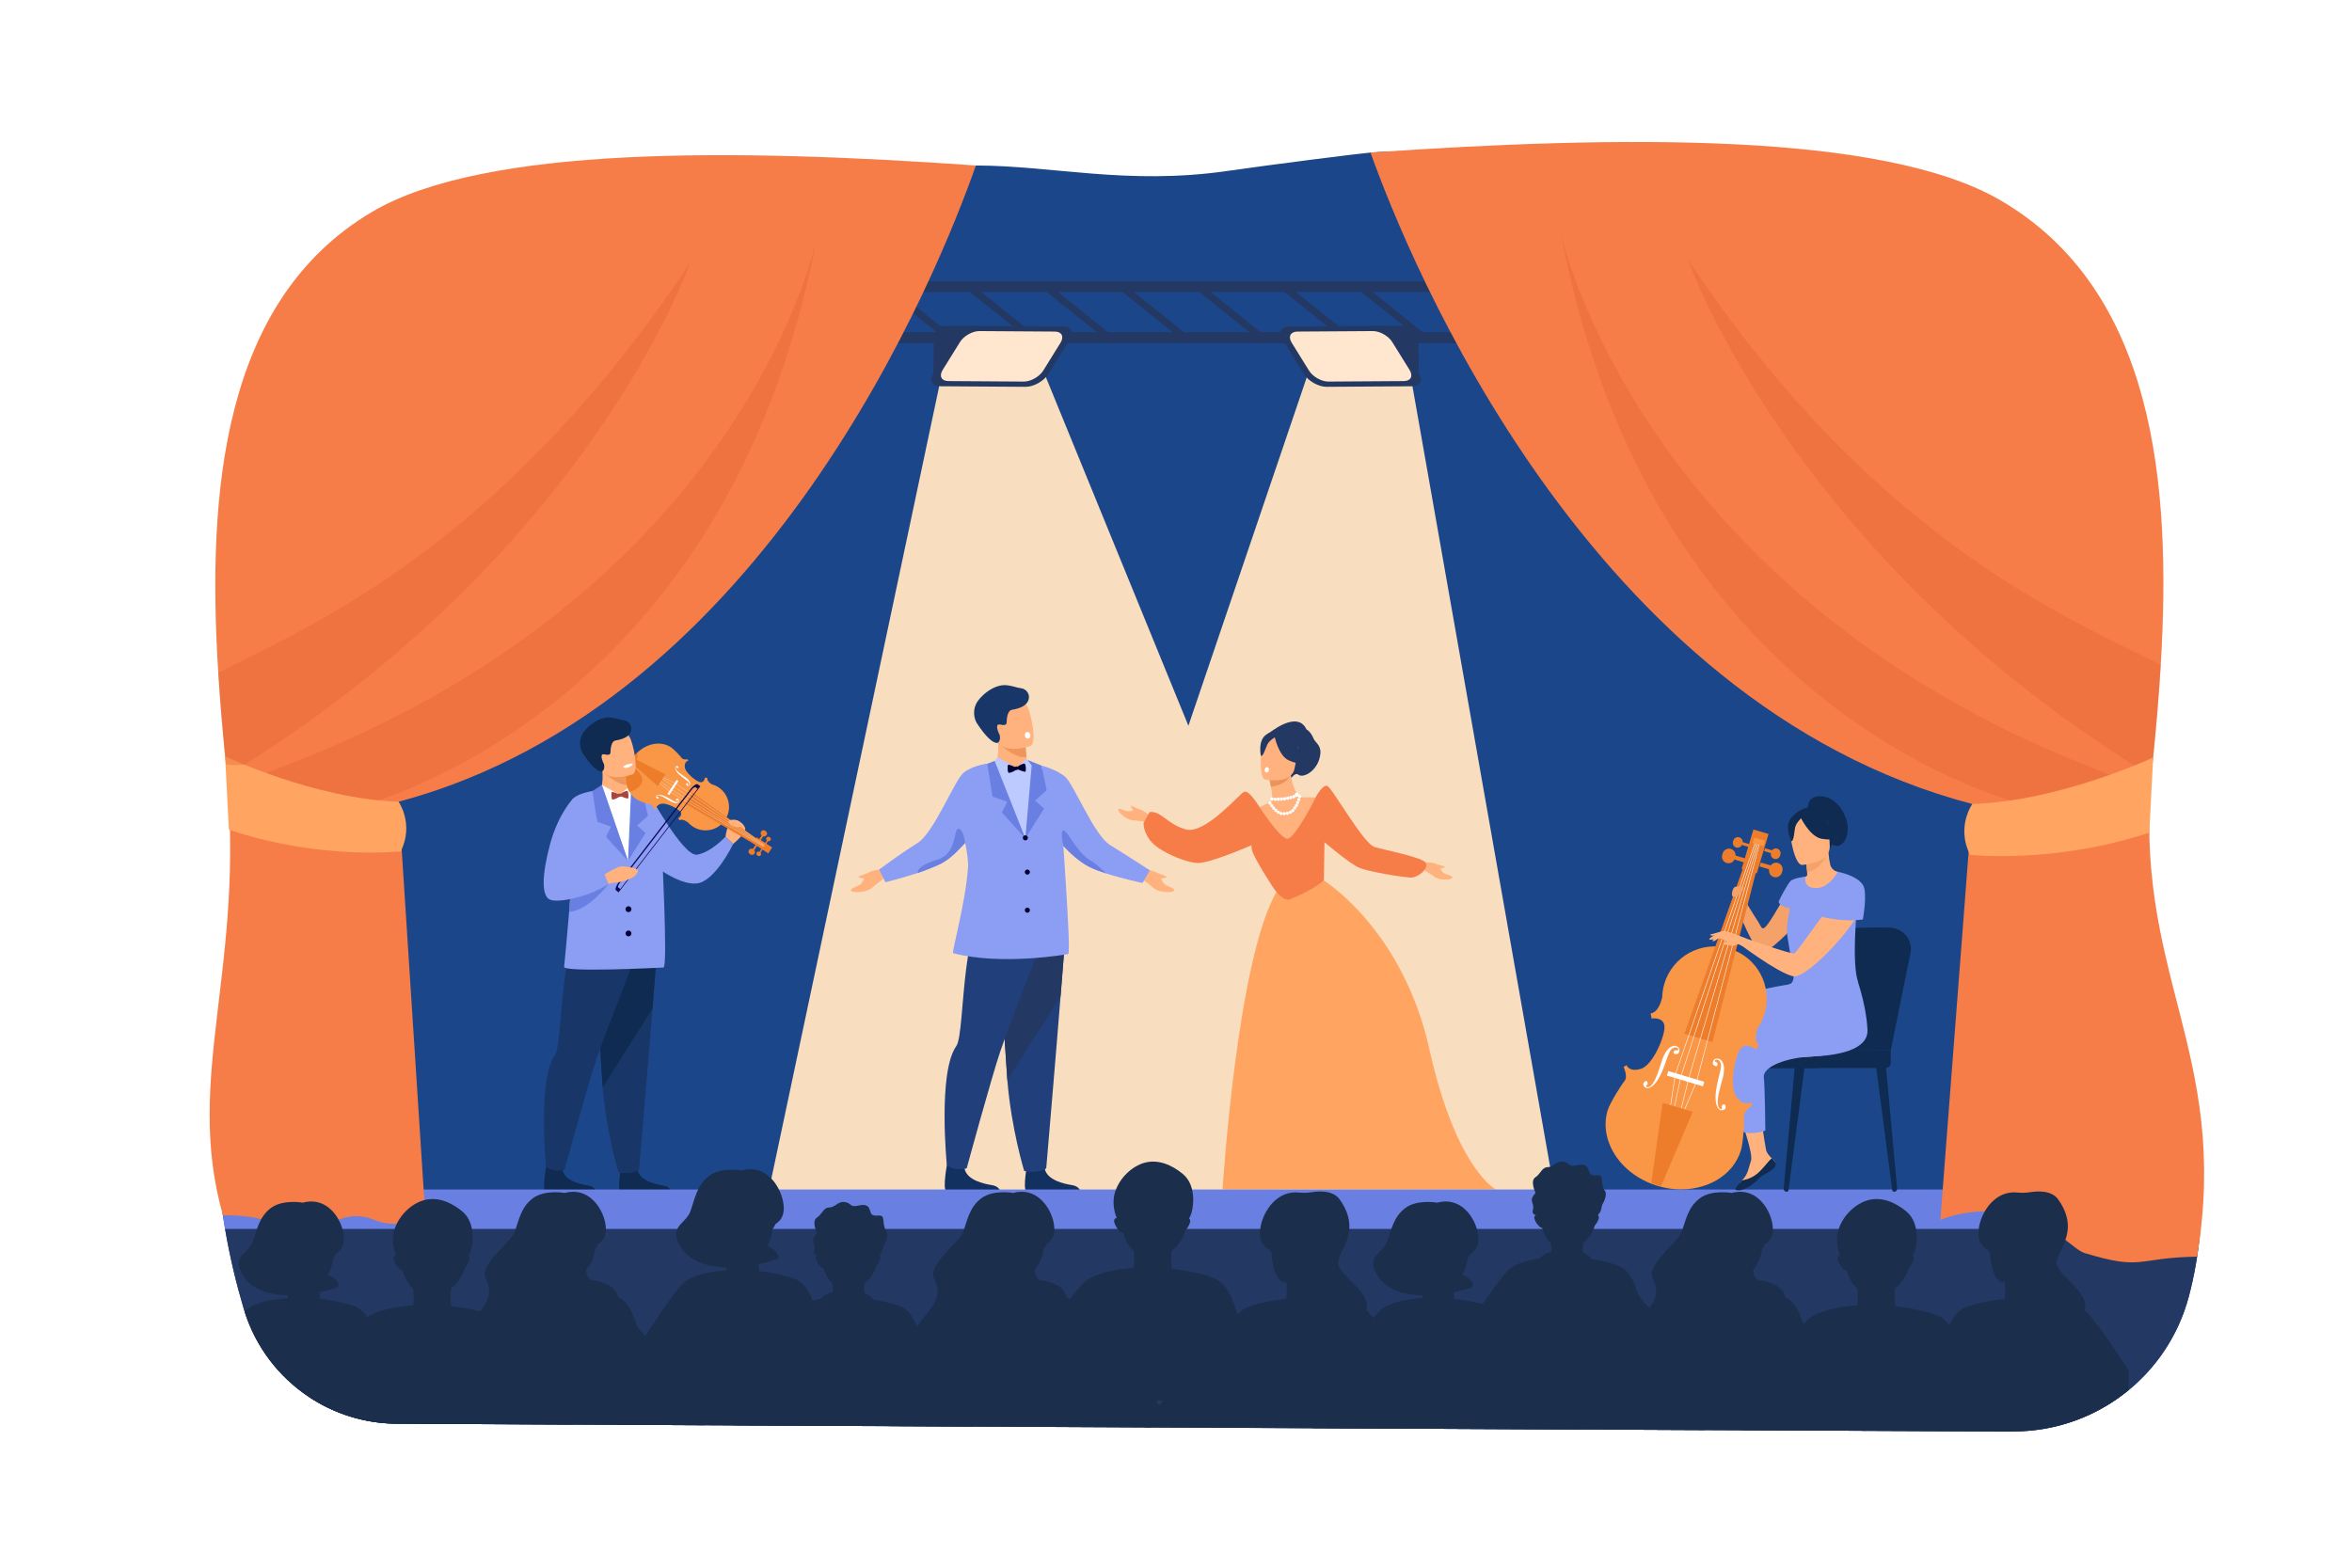 <?xml version="1.0" encoding="utf-8"?>
<!-- Generator: Adobe Illustrator 27.5.0, SVG Export Plug-In . SVG Version: 6.00 Build 0)  -->
<svg version="1.1" id="_x2018_лой_x5F_1" xmlns="http://www.w3.org/2000/svg" xmlns:xlink="http://www.w3.org/1999/xlink"
	 x="0px" y="0px" viewBox="0 0 3000 2000" style="enable-background:new 0 0 3000 2000;" xml:space="preserve">
<rect style="fill:#FFFFFF;" width="3000" height="2000"/>
<g>
	<path style="fill:#1C468A;" d="M2806.467,1567.771c-2.389,31.248-7.655,60.051-14.572,86.203
		c-12.773,48.288-40.257,89.559-76.863,119.601c-40.303,33.068-91.662,52.497-146.605,52.565h-1.24
		c-51.484-0.205-114.743-0.478-186.92-0.796c-2.23-0.012-4.471-0.023-6.723-0.034c-46.878-0.205-97.419-0.433-150.85-0.683
		c-15.914-0.068-32.078-0.148-48.482-0.228c-39.188-0.182-79.718-0.364-121.318-0.558c-11.875-0.057-23.831-0.113-35.877-0.171
		c-60.449-0.284-122.923-0.58-186.625-0.887c-10.568-0.046-21.17-0.103-31.806-0.148c-41.235-0.204-82.915-0.397-124.833-0.603
		c-68.299-0.33-137.21-0.66-205.792-1.001c-2.719-0.012-5.426-0.022-8.145-0.034c-73.86-0.364-147.277-0.717-219.09-1.069
		c-35.57-0.171-70.743-0.341-105.382-0.512c-7.86-0.046-15.698-0.08-23.501-0.113c-0.012,0-0.012,0-0.012,0
		c-61.234-0.308-120.648-0.604-177.444-0.888c-12.104-0.057-24.093-0.114-35.946-0.171c-38.017-0.193-74.736-0.375-109.886-0.546
		c-19.737-0.091-38.972-0.193-57.685-0.284c-57.605-0.285-110.103-0.546-156.139-0.773c-4.095-0.023-8.133-0.046-12.126-0.057
		c-20.168-0.103-39.018-0.193-56.41-0.285c-41.1-0.204-79.912-12.66-112.435-34.33c-37.982-25.299-67.388-63.18-81.8-108.817
		c-0.341-1.092-0.683-2.195-1.013-3.299c-9.089-30.543-17.552-64.896-23.888-102.083c-2.775-16.244-5.13-33.022-6.961-50.256
		c-19.793-186.295-11.41-500.893,250.429-690.851c203.335-147.516,0.17-384.42,187.409-518.809
		c142.386-102.197,308.58-79.139,416.624-73.849c62.007,3.037,110.17-22.876,110.17-22.876
		c97.999,0.126,193.541,25.378,320.957,6.951c59.471-8.6,170.528-22.569,182.404-23.456
		c230.886-17.086,483.261,99.182,617.354,239.69c26.994,28.291,149.757,174.692,52.986,375.923
		c-61.097,127.04,194.86,248.382,285.818,393.463c74.145,118.281,101.127,224.255,103.471,313.813
		C2808.174,1534.896,2807.695,1551.664,2806.467,1567.771z"/>
	<polygon style="fill:#F9DDBF;" points="1202.363,471.973 980.245,1520.84 1982.882,1520.84 1797.942,471.973 1669.68,472.836 
		1515.826,925.889 1330.626,472.836 	"/>
	<g>
		<rect x="787.092" y="423.881" style="fill:#233862;" width="1672.846" height="13.927"/>
		<rect x="787.092" y="358.575" style="fill:#233862;" width="1761.308" height="13.927"/>
		
			<rect x="867.098" y="345.958" transform="matrix(0.625 -0.78 0.78 0.625 15.915 829.522)" style="fill:#233862;" width="8.94" height="104.467"/>
		
			<rect x="964.997" y="345.959" transform="matrix(0.625 -0.78 0.78 0.625 52.611 905.93)" style="fill:#233862;" width="8.94" height="104.466"/>
		
			<rect x="1068.696" y="345.958" transform="matrix(0.625 -0.78 0.78 0.625 91.484 986.87)" style="fill:#233862;" width="8.94" height="104.467"/>
		
			<rect x="1166.595" y="345.958" transform="matrix(0.625 -0.78 0.78 0.625 128.181 1063.281)" style="fill:#233862;" width="8.94" height="104.467"/>
		
			<rect x="1273.075" y="345.959" transform="matrix(0.625 -0.78 0.78 0.625 168.093 1146.385)" style="fill:#233862;" width="8.94" height="104.466"/>
		
			<rect x="1370.974" y="345.958" transform="matrix(0.625 -0.78 0.78 0.625 204.792 1222.8)" style="fill:#233862;" width="8.941" height="104.467"/>
		
			<rect x="1467.794" y="345.958" transform="matrix(0.625 -0.78 0.78 0.625 241.084 1298.367)" style="fill:#233862;" width="8.94" height="104.467"/>
		
			<rect x="1565.693" y="345.959" transform="matrix(0.625 -0.78 0.78 0.625 277.779 1374.773)" style="fill:#233862;" width="8.94" height="104.466"/>
		
			<rect x="1674.729" y="345.958" transform="matrix(0.625 -0.78 0.78 0.625 318.663 1459.892)" style="fill:#233862;" width="8.94" height="104.467"/>
		
			<rect x="1772.628" y="345.959" transform="matrix(0.625 -0.78 0.78 0.625 355.348 1536.287)" style="fill:#233862;" width="8.94" height="104.466"/>
		
			<rect x="1875.914" y="345.959" transform="matrix(0.625 -0.78 0.78 0.625 394.064 1616.901)" style="fill:#233862;" width="8.94" height="104.466"/>
		
			<rect x="1973.813" y="345.958" transform="matrix(0.625 -0.78 0.78 0.625 430.768 1693.321)" style="fill:#233862;" width="8.94" height="104.467"/>
		
			<rect x="2094.198" y="345.958" transform="matrix(0.625 -0.78 0.78 0.625 475.895 1787.282)" style="fill:#233862;" width="8.94" height="104.467"/>
		
			<rect x="2192.097" y="345.959" transform="matrix(0.625 -0.78 0.78 0.625 512.583 1863.682)" style="fill:#233862;" width="8.941" height="104.466"/>
		
			<rect x="2316.561" y="345.959" transform="matrix(0.625 -0.78 0.78 0.625 559.238 1960.826)" style="fill:#233862;" width="8.94" height="104.466"/>
	</g>
	<g>
		<g>
			<path style="fill:#FFB27D;" d="M925.334,1067.465c0,0,2.874-20.614,9.772-21.399c6.898-0.786,15.19,6.064,15.521,11.687
				c0.331,5.623-15.521,19.033-15.521,19.033L925.334,1067.465z"/>
			<path style="fill:#8C9DF4;" d="M826.476,1010.055c0,0,44.823,83.215,62.643,80.307c17.82-2.907,36.215-22.896,36.215-22.896
				l9.772,9.32c0,0-22.993,48.037-46.562,50.335c-23.568,2.297-58.059-25.705-58.059-25.705L826.476,1010.055z"/>
			<path style="fill:#102B51;" d="M855.933,1519.772h-64.524c-4.623-3.135,1.247-33.786,1.247-33.786s17.61-6.682,20.652,6.906
				c3.051,13.578,22.43,17.896,32.686,19.553C853.013,1513.587,855.231,1517.442,855.933,1519.772z"/>
			<path style="fill:#102B51;" d="M760.238,1519.772h-64.523c-4.623-3.135,1.247-33.786,1.247-33.786s17.61-6.682,20.651,6.906
				c3.051,13.578,22.431,17.896,32.687,19.553C757.319,1513.587,759.537,1517.442,760.238,1519.772z"/>
			<path style="fill:#183768;" d="M838.573,1207.08c0,0-2.9,36.184-6.309,79.679c-4.633,59.084-17.129,205.575-17.129,205.575
				s-8.192,6.99-26.338,3.166c0,0-15.446-50.536-20.064-108.217c-0.072-0.945-0.143-1.898-0.215-2.851
				c-4.296-58.719-10.978-182.365-10.978-182.365L838.573,1207.08z"/>
			<path style="fill:#102B51;" d="M839.563,1194.577c0,0-3.89,48.687-7.299,92.182l-63.531,100.524
				c-0.072-0.945-0.143-1.898-0.215-2.851c-4.296-58.719-10.978-182.365-10.978-182.365L839.563,1194.577z"/>
			<path style="fill:#183768;" d="M821.045,1194.577c0,0-46.077,114.694-60.807,158.171
				c-10.492,30.969-40.083,139.609-40.083,139.609s-12.868,3.916-23.682-3.653c0,0-11.009-110.995,11.229-142.292
				c11.798-16.604,2.932-172.606,50.768-173.941C806.305,1171.135,821.045,1194.577,821.045,1194.577z"/>
			<path style="fill:#FFB27D;" d="M800.464,1025.497c-7.034,3.705-13.899,3.937-19.851,2.672
				c-5.444-1.145-10.119-3.548-13.448-5.676c-3.417-2.185-5.426-4.087-5.426-4.087s0.238-0.344,0.638-1.02
				c2.078-3.555,8.379-16.334,5.576-36.866c-0.038-0.269,1.996,0.112,5.069,0.838c9.143,2.166,27.523,7.378,28.336,7.61
				c0.019,0,0.031,0,0.031,0s0.225,4.318,0.983,12.06c0.063,0.682,0.131,1.396,0.206,2.134c0.094,0.907,0.188,1.871,0.301,2.86
				C803.731,1014.07,800.464,1025.497,800.464,1025.497z"/>
			<path style="fill:#ED975D;" d="M802.373,1001.028c-13.649,3.129-34.019-17.022-34.019-17.022
				c1.489-1.108,3.054-1.983,4.668-2.647c9.143,2.166,27.523,7.378,28.336,7.61c0.019,0,0.031,0,0.031,0
				S801.615,993.287,802.373,1001.028z"/>
			<path style="fill:#8C9DF4;" d="M846.233,1234.32c0,0-127.658,6.563-126.692-0.854c0.319-2.492,3.673-37.379,6.364-70.11
				c0.69-8.33,1.328-16.513,1.871-23.988c0.914-12.744,1.535-23.437,1.56-29.257c0.069-13.917,0.198-27.446,0.664-38.862
				c0,0-6.381-44.838,0.707-52.192c8.304-8.605,32.706-11.244,34.232-10.917c0.456-0.095,0.913-0.215,1.388-0.293
				c0,0,20.772,11.71,36.207,3.044c0,0,0.146,0.025,0.439,0.068c3.751,0.596,22.514,4.933,28.99,11.779
				c2.242,2.354,11.157,16.831,11.407,32.731C843.706,1077.621,852.321,1234.32,846.233,1234.32z"/>
			<polygon style="fill:#6980E2;" points="803.087,999.547 801.009,1098.311 823.322,1062.704 812.607,1053.213 826.476,1040.763 
				817.225,1002.19 			"/>
			<polygon style="fill:#FFFFFF;" points="767.661,1001.358 790.212,1014.014 805.302,1001.358 800.975,1098.311 			"/>
			<g>
				<path style="fill:#F99746;" d="M855.817,953.351c-12.955-8.51-30.8-5.078-43.318,7.219l-0.003-0.002
					c-2.333,2.293-4.485,4.895-6.383,7.785c-9.021,13.733-9.811,30.091-3.224,41.7l0.003,0.002c2.229,3.934,5.304,7.317,9.192,9.872
					c3.277,2.152,15.049,6.047,18.242,6.628c3.192,0.581,4.675,6.428,4.675,6.428l1.97-0.222c0,0-1.611-4.308,5.149-7.015
					c6.76-2.707,23.464,5.991,26.08,10.417c2.616,4.426-3.035,7.753-3.035,7.753l1.448,2.576c4.149-2.689,10.658,2.604,10.658,2.604
					l0.071-0.109c1.768,2.05,3.84,3.896,6.215,5.456c13.811,9.072,32.36,5.229,41.431-8.58c9.072-13.812,5.231-32.358-8.58-41.431
					c-2.706-1.777-5.594-3.051-8.554-3.86c-1.972-1.226-6.326-4.411-5.69-8.2l-2.939-0.306c0,0-0.809,6.508-5.91,5.865
					c-5.101-0.643-19.718-12.519-19.918-19.798c-0.2-7.279,4.393-7.511,4.393-7.511l-0.578-1.896c0,0-5.956,0.962-7.756-1.737
					S859.191,955.567,855.817,953.351z"/>
				
					<rect x="847.399" y="1003.436" transform="matrix(0.549 -0.836 0.836 0.549 -452.796 1170.416)" style="fill:#FFFFFF;" width="21.512" height="2.701"/>
				<polygon style="fill:#ED7D2B;" points="966.047,1070.43 961.873,1076.785 873.92,1025.148 883.103,1011.168 				"/>
				<path style="fill:#FFFFFF;" d="M865.65,1022.884c-0.094,0.092-1.055,2.253-5.526,1.422c-0.832-0.155-3.309-1.03-4.959-2.013
					c-4.56-2.714-11.615-7.848-15.717-7.515c-0.006,0-0.011,0-0.017,0.001c-0.028,0.002-0.054,0.008-0.081,0.011
					c-0.921,0.129-1.856,0.811-1.661,1.284c0.12,0.291,0.129,0.507,1.155,0.495c1.026-0.013,1.768,2.331,0.042,2.259
					c-1.725-0.072-1.896-1.167-1.896-1.167c-0.818-3.406,2.89-3.54,2.898-3.533c4.281-0.712,10.845,2.793,15.711,5.689
					c1.629,0.97,4.099,2.42,4.833,2.741c3.17,1.386,4.632-0.116,4.712-0.193c0.698-0.706,0.648-1.855,0.103-1.986
					c-0.307-0.073-0.486-0.193-1.078,0.646c-0.592,0.839-2.925,0.065-1.855-1.29c1.07-1.355,2.057-0.852,2.057-0.852
					C867.61,1020.219,865.65,1022.884,865.65,1022.884z"/>
				<path style="fill:#FFFFFF;" d="M879.722,1001.462c0.046-0.122,1.648-1.863-0.891-5.636c-0.473-0.703-2.259-2.628-3.816-3.753
					c-4.302-3.107-11.815-7.542-13.139-11.439c-0.002-0.005-0.004-0.011-0.006-0.016c-0.009-0.026-0.014-0.052-0.022-0.079
					c-0.247-0.897,0.006-2.025,0.519-2.034c0.315-0.005,0.517-0.083,0.913,0.864c0.396,0.947,2.842,0.696,2.09-0.858
					c-0.751-1.555-1.824-1.276-1.824-1.276c-3.451,0.602-2.102,4.058-2.092,4.062c1.046,4.212,6.87,8.844,11.461,12.16
					c1.536,1.11,3.849,2.8,4.435,3.346c2.531,2.359,1.734,4.297,1.695,4.402c-0.371,0.921-1.446,1.331-1.782,0.884
					c-0.189-0.253-0.371-0.37,0.164-1.247c0.535-0.876-1.103-2.71-1.921-1.189c-0.818,1.52,0.036,2.226,0.036,2.226
					C878.054,1004.319,879.722,1001.462,879.722,1001.462z"/>
				
					<rect x="967.842" y="1066.956" transform="matrix(0.549 -0.836 0.836 0.549 -463.092 1299.17)" style="fill:#ED7D2B;" width="9.052" height="23.534"/>
				<g>
					<g>
						<path style="fill:#FFFFFF;" d="M837.449,995.533c0.67,0.616,16.349,14.237,17.016,14.817l0.015,0.014l0.018,0.01
							l119.447,69.986l0.144-0.26l-119.43-69.977c-0.583-0.506-16.335-14.191-16.991-14.794L837.449,995.533z"/>
					</g>
					<g>
						<polygon style="fill:#FFFFFF;" points="838.551,993.893 856.37,1007.476 974.44,1079.6 974.591,1079.344 856.539,1007.232 
							838.739,993.662 						"/>
					</g>
					<g>
						<polygon style="fill:#FFFFFF;" points="841.521,989.362 841.404,989.636 861.592,999.555 975.167,1078.096 975.339,1077.855 
							861.736,999.297 						"/>
					</g>
					<g>
						<polygon style="fill:#FFFFFF;" points="840.728,990.59 859.396,1003.937 974.808,1078.857 974.969,1078.608 859.565,1003.693 
							840.905,990.352 						"/>
					</g>
				</g>
				<path style="fill:#ED7D2B;" d="M955.344,1084.361L955.344,1084.361c-1.134,1.727-0.649,4.067,1.077,5.202l0.757,0.497
					c1.727,1.134,4.067,0.649,5.202-1.077l0,0c1.134-1.728,0.65-4.068-1.077-5.202l-0.757-0.497
					C958.819,1082.149,956.478,1082.635,955.344,1084.361z"/>
				
					<rect x="956.903" y="1081.549" transform="matrix(0.549 -0.836 0.836 0.549 -471.191 1292.155)" style="fill:#ED7D2B;" width="9.859" height="2.353"/>
				<path style="fill:#ED7D2B;" d="M965.247,1087.612L965.247,1087.612c-0.821,1.251-0.47,2.945,0.78,3.767l0.548,0.36
					c1.25,0.821,2.945,0.47,3.767-0.78l0,0c0.821-1.25,0.47-2.945-0.78-3.767l-0.547-0.36
					C967.764,1086.011,966.068,1086.362,965.247,1087.612z"/>
				
					<rect x="966.377" y="1085.576" transform="matrix(0.549 -0.836 0.836 0.549 -470.637 1300.535)" style="fill:#ED7D2B;" width="7.138" height="1.704"/>
				<path style="fill:#ED7D2B;" d="M970.781,1060.859L970.781,1060.859c1.134-1.727,3.475-2.211,5.202-1.077l0.757,0.497
					c1.727,1.135,2.211,3.476,1.077,5.202l0,0c-1.134,1.727-3.475,2.212-5.202,1.077l-0.756-0.496
					C970.131,1064.928,969.646,1062.587,970.781,1060.859z"/>
				
					<rect x="966.928" y="1066.288" transform="matrix(-0.549 0.836 -0.836 -0.549 2397.632 841.289)" style="fill:#ED7D2B;" width="9.859" height="2.353"/>
				<path style="fill:#ED7D2B;" d="M977.698,1068.658L977.698,1068.658c0.822-1.251,2.517-1.602,3.767-0.78l0.548,0.359
					c1.25,0.821,1.601,2.517,0.78,3.767l0,0c-0.821,1.251-2.516,1.602-3.767,0.78l-0.548-0.359
					C977.227,1071.604,976.876,1069.908,977.698,1068.658z"/>
				
					<rect x="974.908" y="1072.588" transform="matrix(-0.549 0.836 -0.836 -0.549 2412.858 844.872)" style="fill:#ED7D2B;" width="7.139" height="1.704"/>
				<path style="fill:#ED7D2B;" d="M838.942,1002.888c-1.059-0.695-34.697-31.039-34.697-31.039l3.201-4.873l41.335,20.933
					L838.942,1002.888z"/>
				<path style="fill:#ED7D2B;" d="M812.499,960.57l-0.003-0.002c-2.333,2.293-4.485,4.895-6.383,7.785
					c-9.021,13.733-9.811,30.091-3.224,41.7l0.003,0.002c0,0,13.192-2.555,16.064-12.467c2.865-9.888-13.283-20.508-13.355-20.556
					C805.602,977.032,816.931,966.756,812.499,960.57z"/>
			</g>
			<g>
				<path style="fill:#0B0755;" d="M791.446,1134.371l-2.854-2.2c-0.852-0.656,0.005-3.2,1.91-5.67l91.662-118.877
					c1.904-2.47,4.146-3.945,4.997-3.289l2.854,2.201l2.844-3.688l-2.854-2.201c-1.553-1.197-5.641,1.493-9.113,5.997
					l-91.662,118.877c-3.473,4.504-5.035,9.142-3.482,10.339l2.854,2.201L791.446,1134.371z"/>
				
					<rect x="755.013" y="1069.746" transform="matrix(0.611 -0.792 0.792 0.611 -520.277 1082.224)" style="fill:#0B0755;" width="170.74" height="0.879"/>
			</g>
			<path style="fill:#FFB27D;" d="M807.01,987.878c0,0-5.612,2.014-12.768,2.976c-10.464,1.413-24.223,0.58-28.545-12.081
				c-7.281-21.309-16.581-34.086,4.844-42.787c11.469-4.659,18.807-4.906,23.79-3.128c4.33,1.534,6.882,4.6,8.815,7.631
				C807.307,947.012,815.676,984.148,807.01,987.878z"/>
			<path style="fill:#102B51;" d="M795.352,918.879c6.606,0.597,11.311,6.831,9.646,13.252c-1.396,5.384-6.235,10.331-19.888,12.565
				c-5.753,0.941-6.285,11.305-6.381,14.141c-0.096,2.843-0.469,5.238-7.706,3.538c-1.186-0.277-2.04-0.195-2.627,0.157
				c-3.002,1.781,0.834,10.413,1.991,12.281c0,0,1.665,6.183-2.03,9.193c-0.447,0.36-7.706,3.533-25.197-23.236
				c-2.75-4.202-5.375-13.668-1.128-22.782c4.241-9.114,21.373-24.47,37-22.591C787.22,916.383,791.035,918.489,795.352,918.879z"/>
			<path style="fill:#FFFFFF;" d="M807.172,974.12c0,0,0.449,2.759-5.965,4.96c0,0-5.385,1.849-6.368-0.98
				C794.839,978.1,799.116,974.027,807.172,974.12z"/>
			<path style="fill:#FFB27D;" d="M766.169,1118.544c0,0,19.55-12.585,26.232-13.27c4.543-0.466,21.341,2.511,21.341,4.78
				c0,10.664-22.032,15.03-24.512,15.466c-2.48,0.437-9.978,0.813-13.093,2.228C773.022,1129.162,766.169,1118.544,766.169,1118.544
				z"/>
			<path style="fill:#A9453D;" d="M789.65,1013.454c0,0-8.656-4.138-9.377-2.956c-0.722,1.182-0.771,8.283,0.659,9.363
				c1.431,1.08,8.768-2.772,8.919-3.561C790.001,1015.514,789.65,1013.454,789.65,1013.454z"/>
			<path style="fill:#A9453D;" d="M791.778,1015.848c0,0,8.794,3.837,9.474,2.631c0.68-1.206,0.485-8.304-0.982-9.334
				c-1.467-1.031-8.667,3.072-8.79,3.865C791.357,1013.802,791.778,1015.848,791.778,1015.848z"/>
			<path style="fill:#A9453D;" d="M788.213,1014.682c-0.086-1.211,0.828-2.263,2.039-2.348c1.212-0.086,2.263,0.827,2.349,2.039
				c0.085,1.211-0.828,2.263-2.04,2.348C789.35,1016.807,788.298,1015.894,788.213,1014.682z"/>
			<polygon style="fill:#6980E2;" points="767.695,1001.358 801.009,1098.311 773.001,1067.465 779.301,1054.612 761.739,1048.371 
				755.625,1009.18 			"/>
			<path style="fill:#6980E2;" d="M776.14,1127.744c0,0-25.187,33.922-50.235,35.612c0.69-8.33,1.328-16.513,1.871-23.988
				L776.14,1127.744z"/>
			<path style="fill:#8C9DF4;" d="M730.709,1019.059c0,0-18.75,19.465-29.043,57.727c-10.294,38.261-11.551,66.429,0,71.027
				c11.551,4.599,51.659-4.526,74.471-20.064l-5.093-12.227c0,0-37.133-6.799-35.983-10.247
				c1.149-3.449,26.338-45.399,26.678-56.903C762.079,1036.867,735.81,1015.356,730.709,1019.059z"/>
			<path style="fill:#FFB27D;" d="M936.92,1046.03c0,0-9.019-0.985-7.59,2.951c1.429,3.936,7.104,6.2,11.42,6.329
				c4.316,0.129,6.114-2.418,6.114-2.418S944.181,1045.993,936.92,1046.03z"/>
		</g>
		<circle style="fill:#030333;" cx="801.628" cy="1159.907" r="3.737"/>
		<path style="fill:#030333;" d="M797.891,1190.84c0-2.064,1.673-3.738,3.737-3.738c2.064,0,3.737,1.674,3.737,3.738
			c0,2.063-1.673,3.737-3.737,3.737C799.564,1194.577,797.891,1192.903,797.891,1190.84z"/>
	</g>
	<g>
		<g>
			<path style="fill:#FFB27D;" d="M1126.14,1109.3c0,0-13.736,0.283-19.12,4.381s-4.296,12.726-12.88,16.339
				c-8.583,3.612-10.975,5.503-7.219,7.266c3.756,1.762,18.897,1.055,25.134-4.562s15.858-12.327,15.858-12.327L1126.14,1109.3z"/>
			<path style="fill:#FFB27D;" d="M1107.021,1113.681c0,0-10.488,3.784-12.11,4.88c-1.622,1.097,9.216,2.573,9.216,2.573
				L1107.021,1113.681z"/>
			<path style="fill:#FFB27D;" d="M1456.962,1109.3c0,0,13.736,0.283,19.12,4.381s4.296,12.726,12.88,16.339
				c8.583,3.612,10.975,5.503,7.219,7.266c-3.756,1.762-18.897,1.055-25.134-4.562s-15.858-12.327-15.858-12.327L1456.962,1109.3z"
				/>
			<path style="fill:#FFB27D;" d="M1476.082,1113.681c0,0,10.488,3.784,12.11,4.88c1.622,1.097-9.216,2.573-9.216,2.573
				L1476.082,1113.681z"/>
			<path style="fill:#8C9DF4;" d="M1466.636,1110.301l-9.295,16.173c0,0-25.006-5.236-46.756-12.248
				c-7.655-2.479-14.909-5.176-20.522-7.946c-13.074-6.439-25.759-18.554-33.73-27.096c0,0,0-0.013-0.012-0.024
				c-5.176-5.541-8.347-9.575-8.347-9.575l-19.551-92.892c0,0,18.81,4.739,30.049,14.155c11.239,9.417,36.756,74.423,57.412,87.182
				C1436.538,1090.787,1466.636,1110.301,1466.636,1110.301z"/>
			<path style="fill:#8C9DF4;" d="M1259.369,974.384l-21.13,92.673c0,0-6.452,8.202-15.93,17.267
				c-7.412,7.12-16.683,14.751-26.161,19.429c-6.853,3.378-16.1,6.805-25.516,9.915c-20.231,6.671-41.3,11.847-41.3,11.847
				l-7.995-16.209c0,0,28.335-21.045,48.992-33.803c20.656-12.759,47.291-80.098,58.53-89.515
				C1240.099,976.571,1259.369,974.384,1259.369,974.384z"/>
			<path style="fill:#133160;" d="M1378.058,1519.772h-68.921c-4.938-3.349,1.332-36.089,1.332-36.089s18.811-7.137,22.06,7.377
				c3.258,14.504,23.959,19.116,34.914,20.886C1374.939,1513.165,1377.309,1517.283,1378.058,1519.772z"/>
			<path style="fill:#133160;" d="M1275.841,1519.772h-68.921c-4.938-3.349,1.333-36.089,1.333-36.089s18.81-7.137,22.059,7.377
				c3.258,14.504,23.959,19.116,34.914,20.886C1272.723,1513.165,1275.092,1517.283,1275.841,1519.772z"/>
			<path style="fill:#213F7A;" d="M1359.515,1185.769c0,0-3.098,38.649-6.738,85.109c-4.949,63.11-18.297,219.586-18.297,219.586
				s-8.75,7.467-28.133,3.382c0,0-16.498-53.98-21.432-115.593c-0.077-1.01-0.153-2.026-0.229-3.044
				c-4.589-62.722-11.726-194.795-11.726-194.795L1359.515,1185.769z"/>
			<path style="fill:#233862;" d="M1360.572,1172.413c0,0-4.155,52.005-7.796,98.465l-67.861,107.375
				c-0.077-1.01-0.153-2.026-0.229-3.044c-4.589-62.722-11.726-194.795-11.726-194.795L1360.572,1172.413z"/>
			<path style="fill:#213F7A;" d="M1340.793,1172.413c0,0-49.218,122.512-64.952,168.951
				c-11.208,33.08-42.815,149.125-42.815,149.125s-13.745,4.183-25.296-3.902c0,0-11.759-118.56,11.994-151.99
				c12.602-17.736,3.131-184.37,54.228-185.797C1325.048,1147.373,1340.793,1172.413,1340.793,1172.413z"/>
			<path style="fill:#FFB27D;" d="M1307.264,991.81c-7.514,3.957-14.847,4.205-21.204,2.854c-5.815-1.223-10.809-3.79-14.365-6.063
				c-3.65-2.332-5.796-4.365-5.796-4.365s0.254-0.368,0.682-1.09c2.22-3.796,8.951-17.447,5.956-39.378
				c-0.04-0.288,2.132,0.12,5.415,0.896c9.766,2.313,29.399,7.881,30.268,8.128c0.02,0,0.033,0,0.033,0s0.241,4.612,1.049,12.881
				c0.067,0.729,0.141,1.491,0.221,2.279c0.1,0.969,0.201,1.999,0.321,3.055C1310.753,979.604,1307.264,991.81,1307.264,991.81z"/>
			<path style="fill:#ED975D;" d="M1309.302,965.673c-14.579,3.342-36.337-18.182-36.337-18.182
				c1.591-1.183,3.262-2.119,4.987-2.828c9.766,2.313,29.399,7.881,30.268,8.128c0.02,0,0.033,0,0.033,0
				S1308.494,957.404,1309.302,965.673z"/>
			<path style="fill:#8C9DF4;" d="M1362.419,1217.154c0,0-83.536,15.188-146.82-1.113c-1.907-0.492,16.17-65.182,19.171-109.92
				c1.088-16.224-9.825-56.475-9.371-63.615c0,0-0.217-49.72,7.354-57.576c8.87-9.192,34.935-12.01,36.565-11.66
				c0.488-0.101,0.976-0.23,1.482-0.313c0,0,22.188,12.508,38.674,3.251c0,0,0.157,0.027,0.47,0.074
				c4.006,0.635,24.048,5.268,30.965,12.581c2.395,2.515,11.918,17.979,12.185,34.962
				C1353.454,1047.486,1366.976,1217.154,1362.419,1217.154z"/>
			<polygon style="fill:#6980E2;" points="1310.716,969.54 1307.846,1069.585 1331.68,1031.553 1320.234,1021.415 
				1335.049,1008.115 1328.422,976.693 			"/>
			<polygon style="fill:#BDCAFF;" points="1272.225,966.025 1296.313,979.544 1309.523,967.952 1315.943,976.493 1307.809,1069.585 
				1266.935,972.956 			"/>
			<path style="fill:#FFB27D;" d="M1314.256,951.626c0,0-5.995,2.151-13.638,3.179c-11.177,1.509-25.874,0.619-30.491-12.904
				c-7.777-22.762-17.71-36.409,5.174-45.704c12.25-4.976,20.088-5.24,25.411-3.341c4.625,1.638,7.352,4.913,9.416,8.151
				C1314.573,907.976,1323.513,947.642,1314.256,951.626z"/>
			<path style="fill:#183768;" d="M1301.803,877.924c7.057,0.638,12.082,7.296,10.303,14.155
				c-1.491,5.751-6.66,11.036-21.243,13.422c-6.146,1.005-6.714,12.075-6.816,15.105c-0.103,3.036-0.501,5.596-8.231,3.779
				c-1.267-0.296-2.179-0.208-2.807,0.168c-3.207,1.902,0.891,11.123,2.126,13.118c0,0,1.779,6.605-2.168,9.82
				c-0.478,0.384-8.231,3.773-26.915-24.82c-2.937-4.488-5.74-14.599-1.205-24.335c4.529-9.735,22.829-26.138,39.522-24.131
				C1293.116,875.258,1297.192,877.508,1301.803,877.924z"/>
			<path style="fill:#030333;" d="M1295.713,978.945c0,0-9.246-4.419-10.016-3.157c-0.771,1.263-0.824,8.847,0.705,10.002
				c1.528,1.154,9.365-2.961,9.526-3.803S1295.713,978.945,1295.713,978.945z"/>
			<path style="fill:#030333;" d="M1297.986,981.503c0,0,9.393,4.098,10.119,2.81c0.727-1.289,0.518-8.871-1.049-9.971
				c-1.567-1.101-9.258,3.282-9.39,4.129C1297.536,979.317,1297.986,981.503,1297.986,981.503z"/>
			<path style="fill:#030333;" d="M1294.178,980.257c-0.091-1.294,0.884-2.417,2.178-2.508c1.294-0.091,2.417,0.884,2.509,2.178
				c0.091,1.294-0.884,2.417-2.179,2.509C1295.392,982.526,1294.269,981.551,1294.178,980.257z"/>
			<polygon style="fill:#6980E2;" points="1268.656,970.698 1307.846,1069.585 1277.929,1036.638 1284.658,1022.908 
				1265.899,1016.242 1259.369,974.38 			"/>
			<path style="fill:#FFFFFF;" d="M1314.24,937.364c0.451,2.325-0.752,4.513-2.688,4.888c-1.935,0.376-3.869-1.205-4.32-3.53
				c-0.451-2.325,0.753-4.514,2.688-4.889C1311.855,933.459,1313.789,935.039,1314.24,937.364z"/>
			<path style="fill:#030333;" d="M1308.104,1163.477c-1.27-1.27-1.27-3.328,0-4.598s3.328-1.27,4.598,0s1.27,3.328,0,4.598
				S1309.373,1164.746,1308.104,1163.477z"/>
			<path style="fill:#030333;" d="M1308.104,1114.85c-1.27-1.27-1.27-3.328,0-4.598s3.328-1.27,4.598,0s1.27,3.328,0,4.598
				S1309.373,1116.119,1308.104,1114.85z"/>
			<path style="fill:#030333;" d="M1305.547,1071.189c-1.27-1.27-1.27-3.328,0-4.598s3.328-1.27,4.598,0s1.27,3.328,0,4.598
				S1306.816,1072.459,1305.547,1071.189z"/>
			<path style="fill:#6980E2;" d="M1410.584,1114.226c-7.655-2.479-14.909-5.176-20.522-7.946
				c-13.074-6.439-25.759-18.554-33.73-27.096c0,0,0-0.013-0.012-0.024c-0.17-0.729-4.301-18.323,0.012-19.66
				c4.411-1.36,17.631,28.251,32.819,37.06C1398.495,1101.978,1406.125,1109.354,1410.584,1114.226z"/>
			<path style="fill:#6980E2;" d="M1231.159,1075.264c-7.412,7.12-17.761,21.357-35.01,28.488c-7.06,2.919-16.1,6.805-25.516,9.915
				c-0.462-5.407,5.432-10.851,25.528-17.108c24.703-7.691,19.842-38.882,26.148-39.283
				C1228.628,1056.862,1231.159,1075.264,1231.159,1075.264z"/>
		</g>
	</g>
	<g>
		<path style="fill:#FFB27D;" d="M1466.335,1040.941c0,0-8.251-7.969-13.847-8.746c-5.596-0.778-10.066,4.944-17.258,1.986
			c-7.191-2.959-9.718-3.262-8.552,0c1.166,3.261,10.496,11.813,17.493,12.202c6.998,0.389,16.634,2.138,16.634,2.138
			L1466.335,1040.941z"/>
		<path style="fill:#FFA561;" d="M1688.582,1123.273c0,0,100.463,61.983,134.604,215.222
			c34.142,153.237,84.754,178.963,84.754,178.963h-348.572c0,0,18.565-296.521,69.608-380.743
			C1628.976,1136.715,1675.981,1128.652,1688.582,1123.273z"/>
		<path style="fill:#233862;" d="M1618.245,935.71c0,0,36.465-30.858,48.318-4.913c0,0,4.752,1.509,9.171,11.961
			c1.816,4.295,9.308,7.994,8.447,18.404c-1.765,21.354-21.61,32.331-28.023,27.203c-4.114-3.289-8.963,4.069-8.963,4.069
			L1618.245,935.71z"/>
		<path style="fill:#FFB27D;" d="M1692.847,1060.014c0.383-25.581-3.694-38.054-14.87-42.204
			c-3.908-1.452-15.379-0.276-18.618-0.502c-3.505-0.444-10.874-11.907-13.43-31.622l-1.484,0.504l-24.946,8.489
			c0,0,1.658,7.986,2.688,15.58c0.861,6.329,1.003,10.245-1.427,12.166c-2.837,2.012-15.25,7.856-15.25,7.856
			s-3.684,26.489-1.803,54.323C1605.586,1112.438,1692.784,1064.4,1692.847,1060.014z"/>
		<path style="fill:#E8945B;" d="M1618.245,990.503c0,0,1.253,5.082,2.94,13.241c14.283-2.314,20.504-7.461,24.203-13.545
			L1618.245,990.503z"/>
		<path style="fill:#F77D48;" d="M1689.702,1055.896l-1.12,67.378c-2.527,2.167-5.329,4.242-8.267,6.207
			c-16.379,10.976-36.896,18.53-36.896,18.53c-9.119-0.144-19.038-15.042-19.038-15.042s-20.387-30.95-26.616-45.713
			c-5.41-12.834,4.664-46.444,7.391-55.008c0.415-1.287,1.455-2.491,1.455-2.491c40.901,3.429,68.202-10.271,71.115-11.815
			c0.163-0.086,0.25-0.132,0.25-0.132l0.438,1.416l1.066,3.471l0.002,0.017L1689.702,1055.896z"/>
		<path style="fill:#FFB27D;" d="M1642.259,1070.012c-9.388,0.281-35.647-40.255-35.647-40.255
			c40.771,0.181,68.202-10.271,71.115-11.815C1677.988,1018.383,1651.647,1069.73,1642.259,1070.012z"/>
		<g>
			<path style="fill:#FFFFFF;" d="M1655.747,1016.392c-0.148-1.116,0.603-2.139,1.679-2.282c1.076-0.143,2.069,0.647,2.218,1.763
				c0.149,1.117-0.603,2.139-1.679,2.282S1655.896,1017.509,1655.747,1016.392z"/>
			<path style="fill:#FFFFFF;" d="M1654.673,1020.299c-0.148-1.117,0.603-2.139,1.679-2.282s2.069,0.646,2.218,1.763
				c0.149,1.117-0.603,2.139-1.679,2.282C1655.814,1022.205,1654.822,1021.416,1654.673,1020.299z"/>
			<path style="fill:#FFFFFF;" d="M1653.191,1024.058c-0.149-1.117,0.603-2.139,1.679-2.282c1.075-0.144,2.068,0.646,2.218,1.763
				c0.148,1.117-0.604,2.139-1.679,2.282C1654.333,1025.963,1653.34,1025.174,1653.191,1024.058z"/>
			<path style="fill:#FFFFFF;" d="M1651.716,1027.868c-0.148-1.116,0.603-2.138,1.679-2.281s2.069,0.646,2.218,1.763
				c0.149,1.116-0.603,2.138-1.679,2.281S1651.865,1028.985,1651.716,1027.868z"/>
			<path style="fill:#FFFFFF;" d="M1649.424,1031.071c-0.148-1.117,0.604-2.139,1.679-2.282c1.076-0.144,2.069,0.646,2.218,1.763
				c0.149,1.116-0.603,2.138-1.679,2.281C1650.566,1032.977,1649.573,1032.188,1649.424,1031.071z"/>
			<path style="fill:#FFFFFF;" d="M1647.067,1034.332c-0.148-1.117,0.603-2.139,1.679-2.282c1.076-0.143,2.069,0.646,2.218,1.763
				c0.149,1.117-0.603,2.139-1.679,2.282S1647.217,1035.449,1647.067,1034.332z"/>
			<path style="fill:#FFFFFF;" d="M1643.915,1036.482c-0.149-1.116,0.603-2.138,1.679-2.281s2.069,0.646,2.218,1.763
				c0.149,1.116-0.603,2.138-1.679,2.281S1644.063,1037.6,1643.915,1036.482z"/>
			<path style="fill:#FFFFFF;" d="M1640.117,1037.741c-0.149-1.116,0.603-2.138,1.679-2.281s2.068,0.646,2.218,1.762
				c0.148,1.117-0.603,2.139-1.679,2.282S1640.266,1038.858,1640.117,1037.741z"/>
			<path style="fill:#FFFFFF;" d="M1636.082,1038.279c-0.149-1.117,0.603-2.139,1.679-2.282s2.069,0.646,2.218,1.763
				s-0.603,2.139-1.679,2.282S1636.23,1039.396,1636.082,1038.279z"/>
			<path style="fill:#FFFFFF;" d="M1632.086,1038.06c-0.148-1.117,0.604-2.139,1.68-2.282s2.068,0.646,2.218,1.763
				c0.148,1.116-0.603,2.139-1.679,2.282C1633.229,1039.965,1632.235,1039.176,1632.086,1038.06z"/>
			<path style="fill:#FFFFFF;" d="M1628.562,1036.471c-0.149-1.116,0.603-2.138,1.679-2.281s2.069,0.646,2.218,1.762
				c0.148,1.117-0.603,2.139-1.679,2.282S1628.71,1037.588,1628.562,1036.471z"/>
			<path style="fill:#FFFFFF;" d="M1625.44,1034.18c-0.148-1.117,0.603-2.139,1.679-2.282s2.069,0.646,2.218,1.763
				c0.149,1.117-0.603,2.139-1.679,2.282S1625.59,1035.297,1625.44,1034.18z"/>
			<path style="fill:#FFFFFF;" d="M1622.663,1031.312c-0.148-1.116,0.604-2.139,1.68-2.282c1.075-0.143,2.068,0.646,2.218,1.763
				c0.148,1.117-0.604,2.139-1.68,2.282C1623.806,1033.218,1622.813,1032.429,1622.663,1031.312z"/>
			<path style="fill:#FFFFFF;" d="M1620.271,1028.244c-0.148-1.117,0.604-2.139,1.679-2.282c1.076-0.144,2.069,0.646,2.218,1.763
				c0.149,1.117-0.603,2.139-1.679,2.282C1621.414,1030.15,1620.421,1029.361,1620.271,1028.244z"/>
			<path style="fill:#FFFFFF;" d="M1617.842,1024.889c-0.158-1.185,0.639-2.269,1.78-2.42c1.141-0.152,2.194,0.685,2.352,1.869
				c0.158,1.184-0.639,2.268-1.78,2.42C1619.053,1026.909,1617.999,1026.072,1617.842,1024.889z"/>
			<path style="fill:#FFFFFF;" d="M1620.427,1019.628c-0.157-1.185,0.64-2.268,1.78-2.42c1.142-0.152,2.194,0.685,2.353,1.869
				c0.157,1.185-0.64,2.268-1.78,2.42C1621.638,1021.648,1620.585,1020.813,1620.427,1019.628z"/>
			<path style="fill:#FFFFFF;" d="M1624.473,1020.066c-0.158-1.184,0.639-2.268,1.78-2.42c1.141-0.151,2.194,0.685,2.352,1.869
				c0.158,1.185-0.639,2.268-1.78,2.42C1625.684,1022.088,1624.63,1021.251,1624.473,1020.066z"/>
			<path style="fill:#FFFFFF;" d="M1628.478,1019.834c-0.157-1.185,0.64-2.268,1.78-2.42c1.142-0.152,2.194,0.684,2.353,1.869
				c0.157,1.185-0.64,2.268-1.78,2.42C1629.688,1021.856,1628.636,1021.019,1628.478,1019.834z"/>
			<path style="fill:#FFFFFF;" d="M1632.474,1019.618c-0.158-1.185,0.64-2.268,1.78-2.42c1.141-0.152,2.194,0.685,2.353,1.869
				c0.157,1.185-0.64,2.268-1.781,2.42C1633.685,1021.639,1632.632,1020.803,1632.474,1019.618z"/>
			<path style="fill:#FFFFFF;" d="M1636.516,1019.405c-0.158-1.185,0.639-2.268,1.779-2.42c1.142-0.151,2.194,0.685,2.353,1.869
				c0.157,1.185-0.64,2.268-1.78,2.42C1637.726,1021.427,1636.673,1020.59,1636.516,1019.405z"/>
			<path style="fill:#FFFFFF;" d="M1640.438,1018.557c-0.158-1.185,0.64-2.267,1.78-2.42c1.141-0.152,2.194,0.685,2.352,1.869
				c0.158,1.185-0.639,2.267-1.78,2.42C1641.649,1020.577,1640.597,1019.741,1640.438,1018.557z"/>
			<path style="fill:#FFFFFF;" d="M1644.243,1017.732c-0.157-1.185,0.64-2.268,1.78-2.42c1.142-0.151,2.194,0.685,2.353,1.869
				c0.157,1.185-0.64,2.268-1.78,2.42C1645.454,1019.754,1644.401,1018.917,1644.243,1017.732z"/>
			<path style="fill:#FFFFFF;" d="M1648.118,1016.652c-0.158-1.185,0.64-2.268,1.78-2.42c1.141-0.152,2.194,0.685,2.352,1.869
				c0.158,1.184-0.639,2.267-1.78,2.42C1649.329,1018.673,1648.276,1017.836,1648.118,1016.652z"/>
			<path style="fill:#FFFFFF;" d="M1651.479,1014.281c-0.203-1.521,0.82-2.913,2.287-3.108c1.466-0.195,2.818,0.88,3.021,2.401
				c0.203,1.521-0.821,2.913-2.286,3.108C1653.033,1016.878,1651.681,1015.803,1651.479,1014.281z"/>
		</g>
		<g>
			<path style="fill:#233862;" d="M1649.446,985.465c0,0,9.544-10.48,13.113-20.25c2.549-6.976,3.585-34.314-23.915-35.196
				c0,0-7.926-0.606-16.12,3.05c-6.517,2.907-16.418,9.917-11.125,34.865l1.055,8.298L1649.446,985.465z"/>
			<path style="fill:#FFB27D;" d="M1613.967,994.636c0,0,33.606,6.496,37.33-14.496c3.723-20.99,10.567-34.289-10.732-39.324
				c-21.299-5.035-26.9,2.234-29.847,8.938C1607.771,956.458,1605.321,992.405,1613.967,994.636z"/>
			<path style="fill:#233862;" d="M1625.305,937.598c0,0,4.888,26.257,18.408,32.394c13.521,6.138,20.332,3.426,20.332,3.426
				s-9.342-10.544-8.941-26.005C1655.104,947.413,1634.332,927.101,1625.305,937.598z"/>
			<path style="fill:#233862;" d="M1627.239,940c0,0-7.86,4.284-10.483,9.335c-2.622,5.05-5.317,15.923-8.459,14.983
				c0,0-4.002-17.967,5.48-26.061C1623.832,929.676,1627.239,940,1627.239,940z"/>
			<path style="fill:#FFFFFF;" d="M1618.533,982.567c-0.331,1.874-1.785,3.183-3.249,2.925c-1.464-0.258-2.383-1.986-2.053-3.86
				c0.33-1.874,1.784-3.183,3.248-2.925C1617.943,978.966,1618.863,980.693,1618.533,982.567z"/>
		</g>
		<path style="fill:#F77D48;" d="M1606.611,1029.757c0,0-13.586-22.971-19.984-19.499c-6.398,3.473-49.548,54.05-73.455,48.004
			c-23.907-6.047-31.864-24.032-46.837-22.328l-7.735,14.017c0,0-0.597,12.906,10.952,25.079
			c11.549,12.172,41.871,25.164,57.614,25.957c15.744,0.792,69.973-23.033,69.973-23.033L1606.611,1029.757z"/>
		<path style="fill:#FFB27D;" d="M1452.488,1032.195c0,0-8.414-3.985-10.018-4.301c-1.604-0.316,3.9,6.973,3.9,6.973
			L1452.488,1032.195z"/>
		<path style="fill:#FFB27D;" d="M1816.557,1100.304c0,0,11.447-0.738,16.218,2.289c4.77,3.027,4.477,10.282,11.874,12.68
			c7.397,2.396,9.521,3.8,6.521,5.532c-3,1.733-15.646,2.219-21.233-2.012s-14.067-9.131-14.067-9.131L1816.557,1100.304z"/>
		<path style="fill:#FFB27D;" d="M1832.774,1102.593c0,0,8.993,2.405,10.42,3.201c1.428,0.797-7.484,2.795-7.484,2.795
			L1832.774,1102.593z"/>
		<path style="fill:#F77D48;" d="M1677.727,1017.941c0,0,8.835-17.331,15.145-15.29c6.311,2.04,45.961,73.744,60.539,77.98
			c14.577,4.236,61.809,13.187,65.307,20.373c3.499,7.188-9.673,18.838-19.414,18.552c-9.74-0.285-53.336-7.282-65.649-12.53
			c-12.314-5.248-44.929-33.119-44.929-33.119L1677.727,1017.941z"/>
	</g>
	<path style="fill:#233862;" d="M2806.467,1567.771c-2.389,31.248-7.655,60.051-14.572,86.203
		c-26.947,101.844-119.361,172.587-224.709,172.166c-424.245-1.706-1649.181-7.792-2060.992-9.84
		c-90.241-0.455-169.505-59.948-195.248-146.446c-9.089-30.543-17.552-64.896-23.888-102.083H2806.467z"/>
	<path style="fill:#6980E2;" d="M2806.467,1567.771H287.058c-2.775-16.244-5.13-33.022-6.961-50.256h2527.623
		C2808.174,1534.896,2807.695,1551.664,2806.467,1567.771z"/>
	<g>
		<path style="fill:#F77D48;" d="M2802.429,1603.184c-78.877,1.319-68.115,18.246-143.193-4.505
			c-14.116-4.289-31.782-28.984-72.313-44.022c-58.879-21.853-111.968,1.547-111.968,1.547l40.747-530.469
			c-489.119-128.144-718.709-694.342-767.611-831.108c317.202-21.932,653.141-26.607,803.307,60.813
			c196.76,114.573,218.567,361.032,204.666,592.771c-2.479,41.475-6.108,82.472-10.078,122.16c-0.284,2.867-0.58,5.711-0.865,8.555
			C2718.331,1241.969,2845.416,1339.695,2802.429,1603.184z"/>
	</g>
	<g>
		<path style="fill:#F77D48;" d="M508.423,1022.8l34.069,528.057c0,0-30.168,19.759-66.569,4.971
			c-43.42-17.643-73.724,24.515-87.59,21.613c-48.027-10.033-28.416-25.925-104.074-27.221
			c-50.074-177.81,29.804-316.247,4.106-573.138c-0.057-0.592-0.114-1.172-0.182-1.763c-3.777-37.937-7.28-77.16-9.783-116.882
			C264,629.53,282.951,383.901,474.183,270.522c144.047-85.384,466.277-80.811,770.546-59.391
			C1197.828,344.701,977.589,897.659,508.423,1022.8z"/>
	</g>
	<g>
		<g>
			<path style="fill:#233862;" d="M1308.1,493.488l-108.916-0.733c-10.397-0.07-14.23-7.534-8.561-16.671l27.277-43.965
				c5.669-9.137,18.693-16.488,29.09-16.418l108.916,0.733c10.397,0.07,14.23,7.534,8.561,16.671l-27.277,43.965
				C1331.521,486.207,1318.497,493.558,1308.1,493.488z"/>
			<path style="fill:#FFE6CF;" d="M1305.867,486.81l-96.217-0.647c-8.849-0.06-12.111-6.413-7.286-14.189l22.101-35.622
				c4.825-7.777,15.911-14.033,24.76-13.974l96.217,0.648c8.849,0.059,12.111,6.412,7.286,14.189l-22.101,35.622
				C1325.801,480.614,1314.716,486.87,1305.867,486.81z"/>
		</g>
		<path style="fill:#233862;" d="M1246.991,415.7h-40.75c-8.261,0-14.984,6.645-15.082,14.905l-0.537,45.478L1229,422.378
			L1246.991,415.7z"/>
	</g>
	<g>
		<g>
			<path style="fill:#233862;" d="M1692.206,493.488l108.916-0.733c10.397-0.07,14.23-7.534,8.562-16.671l-27.278-43.965
				c-5.669-9.137-18.692-16.488-29.09-16.418l-108.916,0.733c-10.397,0.07-14.23,7.534-8.562,16.671l27.277,43.965
				C1668.785,486.207,1681.809,493.558,1692.206,493.488z"/>
			<path style="fill:#FFE6CF;" d="M1694.439,486.81l96.217-0.647c8.85-0.06,12.111-6.413,7.286-14.189l-22.101-35.622
				c-4.825-7.777-15.91-14.033-24.76-13.974l-96.217,0.648c-8.85,0.059-12.111,6.412-7.286,14.189l22.101,35.622
				C1674.505,480.614,1685.59,486.87,1694.439,486.81z"/>
		</g>
		<path style="fill:#233862;" d="M1753.315,415.7h40.749c8.261,0,14.984,6.645,15.082,14.905l0.537,45.478l-38.377-53.706
			L1753.315,415.7z"/>
	</g>
	<g>
		<g>
			<g>
				<path style="fill:#102B51;" d="M2278.918,1520.407l-0.262-0.005c-2.132-0.043-3.779-1.952-3.579-4.149l14.229-155.654
					l12.418,1.213l-20.434,156.492C2281.132,1519.526,2280.111,1520.432,2278.918,1520.407z"/>
			</g>
			<g>
				<path style="fill:#102B51;" d="M2415.938,1520.407l0.262-0.005c2.133-0.043,3.779-1.952,3.579-4.149l-14.229-155.654
					l-12.417,1.213l20.433,156.492C2413.724,1519.526,2414.744,1520.432,2415.938,1520.407z"/>
			</g>
			<path style="fill:#102B51;" d="M2411.7,1339.926l25.259-124.735c3.242-16.888-10.753-32.331-28.924-31.916l-48.713,1.112
				c-16.805,0.384-31.416,11.631-36.087,27.778l-36.954,127.761H2411.7z"/>
			<path style="fill:#102B51;" d="M2396.419,1339.926l25.259-124.735c3.242-16.888-10.753-32.331-28.923-31.916l-48.714,1.112
				c-16.805,0.384-31.416,11.631-36.087,27.778L2271,1339.926H2396.419z"/>
			<path style="fill:#102B51;" d="M2404.659,1362.676H2211.93c-3.872,0-7.041-3.168-7.041-7.04v-8.669
				c0-3.872,3.169-7.041,7.041-7.041H2411.7v15.71C2411.7,1359.508,2408.532,1362.676,2404.659,1362.676z"/>
			<path style="fill:#102B51;" d="M2314.217,1362.676h-122.861c-3.119,0-5.672-2.552-5.672-5.671v-11.407
				c0-3.119,2.553-5.672,5.672-5.672h122.861c3.119,0,5.671,2.553,5.671,5.672v11.407
				C2319.888,1360.124,2317.336,1362.676,2314.217,1362.676z"/>
		</g>
		<g>
			<path style="fill:#FFB27D;" d="M2340.992,1121.526c2.647-3.802,3.701-7.331,3.148-9.303c0,0,0,0-0.001,0
				c-4.803-0.961-8.661-4.609-9.749-9.385c-0.973-4.265-1.771-9.333-2.149-15.343l-1.631,0.436l-27.418,7.354
				c0,0,1.216,8.702,1.783,16.938c0.08,1.152,0.146,2.294,0.195,3.401c0.056,1.286-0.825,2.434-2.088,2.688
				c-0.008,0.001-0.016,0.003-0.023,0.005c-8.507,1.707-9.067,14.773,1.942,18.078c1.434,2.745,4.242,4.936,9.61,4.698
				c8.958-0.396,28.276-11.234,26.57-18.904C2341.138,1121.988,2341.071,1121.766,2340.992,1121.526z"/>
			<path style="fill:#102B51;" d="M2306.541,1034.263c0,0-4.169-16.132,11.762-18.255c15.93-2.122,31.799,11.088,37.412,31.898
				c3.701,13.719-1.981,32.688-14.405,31.287S2306.541,1034.263,2306.541,1034.263z"/>
			<path style="fill:#F4A269;" d="M2284.953,1128.821c0,0-5.247,10.233-22.346,38.337c-15.931,26.184-14.568,16.811-20.25,8.465
				c-4.516-6.633-19.645-31.714-19.645-31.714l-7.527,12.623c0,0,23.589,64.084,35.369,58.294
				c11.78-5.789,45.771-38.107,51.289-52.037C2307.36,1148.86,2284.953,1128.821,2284.953,1128.821z"/>
			<g>
				<path style="fill:#FFB27D;" d="M2264.168,1482.792c3.214,5.518-48.814,30.525-45.069,26.313
					c0.958-1.077,1.978-2.204,3.007-3.352c0.637-0.707,1.271-1.424,1.904-2.142c5.649-6.428,6.672-14.651,9.462-23.133
					c2.643-8.034-10.503-45.826-10.503-45.826l25.382,5.815c0,0,2.64,18.381,4.154,26.048c0.891,4.51,4.46,8.354,7.362,11.193
					C2261.439,1479.258,2263.039,1480.848,2264.168,1482.792z"/>
				<path style="fill:#102B51;" d="M2250.931,1498.23c-9.079,4.787-5.385,5.384-17.048,13.616
					c-11.664,8.231-18.39,7.121-20.112,5.829c-1.531-1.145,3.279-6.288,8.335-11.922l0.148,0.062c0,0,10.37-1.126,19.399-8.745
					c7.362-6.208,13.166-15.033,18.214-19.36c1.572,1.548,3.172,3.138,4.301,5.082
					C2267.382,1488.31,2260.009,1493.444,2250.931,1498.23z"/>
			</g>
			<path style="fill:#FFB27D;" d="M2337.523,1273.686c0,0-145.115,1.384-150.849,29.035
				c-12.383,59.724-34.905,180.344-34.905,180.344s-2.488,6.649,2.809,7.016c4.927,0.34,15.209-5.995,15.209-5.995
				s46.617-84.567,50.182-99.981c4.545-19.646,6.75-35.078,15.554-35.896c8.803-0.815,119.314,8.742,134.808-21.21
				C2385.822,1297.045,2337.523,1273.686,2337.523,1273.686z"/>
			<path style="fill:#F4A269;" d="M2303.192,1095.286c0,0,1.216,8.702,1.784,16.938c15.518-1.475,22.791-16.206,25.634-24.292
				L2303.192,1095.286z"/>
			<path style="fill:#8C9DF4;" d="M2369.962,1253.127c-8.522-26.403-1.185-94.717-1.425-96.159
				c-5.71-34.177-24.396-44.744-24.396-44.744s-10.701,20.772-27.889,20.772c-17.182,0-13.191-14.677-13.191-14.677
				s-15.682,1.845-19.386,5.835c-3.709,3.991-13.103,21.241-14.968,25.945c0,0-0.381,5.986,14.441,8.836
				c0,0-3.61,16.25-4.037,27.081c-0.318,8.003,5.46,33.047,7.122,48.624c0.589,5.518,4.716,18.272-4.309,21.249
				C2253.617,1265.229,2373.619,1264.456,2369.962,1253.127z"/>
			<path style="fill:#102B51;" d="M2333.278,1084.716c0,0,7.29-13.417,8.511-24.556c0.873-7.952-5.072-36.817-34.067-30.67
				c0,0-8.446,1.404-16.079,7.335c-6.069,4.717-14.625,14.596-2.674,39.333l3.237,8.41L2333.278,1084.716z"/>
			<path style="fill:#8C9DF4;" d="M2365.111,1239.573c0,0,14.686,35.612,16.888,73.795c1.544,26.766-39.597,33.345-71.013,34.504
				s-62.733,12.734-61.211,26.441c1.522,13.706,1.917,68.042,1.917,68.042s-23.401,9.515-38.577-4.054
				c-15.175-13.568-47.441,2.358-60.924-9.276s-23.76-31.216-23.76-31.216s52.767-102.485,71.575-117.974
				c18.738-15.43,88.739-24.965,88.739-24.965L2365.111,1239.573z"/>
			<path style="fill:#FFB27D;" d="M2298.521,1103.433c0,0,36.826-1.846,35.323-24.762c-1.502-22.916,2.239-38.588-21.337-38.378
				c-23.575,0.209-27.566,9.253-28.925,17.023C2282.223,1065.088,2288.902,1103.321,2298.521,1103.433z"/>
			<path style="fill:#102B51;" d="M2295.716,1040.849c0,0,11.864,26.211,27.586,29.155s22.151-1.645,22.151-1.645
				s-12.484-8.628-16.041-24.905C2329.412,1043.454,2302.46,1027.547,2295.716,1040.849z"/>
			<path style="fill:#102B51;" d="M2298.357,1042.864c0,0-7.121,6.504-8.566,12.461s-1.469,18.024-4.997,17.849
				c0,0-8.807-17.766-0.968-28.671C2292.139,1032.939,2298.357,1042.864,2298.357,1042.864z"/>
			<g>
				<path style="fill:#F99746;" d="M2224.379,1424.37c-0.804-7.187,10.73-14.096,10.73-14.096l-1.736-4.063
					c0,0-8.163,6.196-18.27-6.502c-10.106-12.697-2.231-53.925,5.542-62.343c7.772-8.418,18.493,1.516,18.493,1.516l4.572-4.741
					c-6.521-5.549-3.67-17.228-2.068-22.147c3.885-5.628,6.982-11.946,9.044-18.859c10.526-35.292-9.547-72.426-44.839-82.951
					c-35.283-10.523-72.426,9.547-82.951,44.839c-1.811,6.069-2.692,12.189-2.766,18.222l-0.278-0.083
					c0,0-3.498,18.366-14.433,19.736l1.228,6.471c0,0,14.411-2.438,16.304,8.862s-14.103,50.106-29.514,55.193
					c-15.41,5.087-18.847-4.568-18.847-4.568l-3.677,2.448c0,0,5.865,12.098,1.256,17.67s-19.09,29.108-21.587,37.483
					c-2.964,9.937-3.349,20.12-1.503,30.025l-0.002,0.008c5.432,29.247,30.258,56.002,65.349,66.468
					c7.385,2.202,14.788,3.552,22.057,4.111l0.002-0.008c38.994,2.999,74.343-16.764,84.216-49.867
					C2223.272,1458.572,2225.184,1431.557,2224.379,1424.37z"/>
				
					<rect x="2126.888" y="1373.135" transform="matrix(0.958 0.286 -0.286 0.958 483.04 -557.336)" style="fill:#FFFFFF;" width="47.941" height="6.021"/>
				<polygon style="fill:#ED7D2B;" points="2240.586,1109.365 2224.347,1104.522 2148.51,1318.801 2184.234,1329.455 				"/>
				<path style="fill:#FFFFFF;" d="M2137.662,1334.53c-0.291-0.021-5.033-2.325-11.463,5.509c-1.196,1.459-4.162,6.506-5.566,10.55
					c-3.879,11.173-8.538,30.052-16.01,35.372c-0.01,0.007-0.02,0.016-0.031,0.022c-0.05,0.036-0.103,0.063-0.153,0.097
					c-1.755,1.103-4.327,1.284-4.674,0.196c-0.214-0.67-0.509-1.051,1.259-2.503c1.768-1.451-0.333-6.512-3.17-3.912
					c-2.837,2.599-1.557,4.71-1.557,4.71c3.494,6.98,10.008,1.888,10.011,1.865c8.321-4.931,14.481-20.327,18.62-32.251
					c1.387-3.99,3.514-10.009,4.305-11.61c3.416-6.912,8.064-6.452,8.313-6.435c2.203,0.202,3.768,2.233,3.026,3.238
					c-0.417,0.565-0.552,1.028-2.765,0.447c-2.213-0.58-5.08,4.09-1.311,4.863c3.77,0.772,4.729-1.502,4.729-1.502
					C2144.828,1336.262,2137.662,1334.53,2137.662,1334.53z"/>
				<path style="fill:#FFFFFF;" d="M2192.4,1350.856c0.256,0.142,5.484,0.811,6.572,10.887c0.202,1.877-0.081,7.724-1.121,11.876
					c-2.875,11.473-9.318,29.818-5.981,38.363c0.005,0.012,0.009,0.023,0.013,0.035c0.023,0.058,0.053,0.108,0.076,0.165
					c0.865,1.884,2.918,3.444,3.804,2.725c0.545-0.443,1.001-0.601,0.317-2.783c-0.685-2.183,3.845-5.266,4.795-1.537
					s-1.277,4.793-1.277,4.793c-6.748,3.927-9.408-3.902-9.397-3.923c-4.261-8.683-0.98-24.938,2.088-37.182
					c1.026-4.098,2.543-10.299,2.758-12.071c0.929-7.654-3.213-9.815-3.429-9.937c-1.955-1.038-4.376-0.195-4.307,1.051
					c0.04,0.702-0.102,1.163,2.068,1.89c2.169,0.727,2.009,6.203-1.568,4.785c-3.576-1.417-3.133-3.846-3.133-3.846
					C2185.456,1348.379,2192.4,1350.856,2192.4,1350.856z"/>
				
					<rect x="2229.372" y="1059.928" transform="matrix(0.958 0.286 -0.286 0.958 403.866 -594.77)" style="fill:#ED7D2B;" width="20.173" height="52.451"/>
				<g>
					<g>
						<path style="fill:#FFFFFF;" d="M2128.84,1421.554c0.254-2.048,7.353-48.622,7.654-50.604l0.007-0.046l0.016-0.044
							l102.005-296.15l0.611,0.241l-101.99,296.106c-0.264,1.733-7.395,48.523-7.644,50.53L2128.84,1421.554z"/>
					</g>
					<g>
						<polygon style="fill:#FFFFFF;" points="2133.023,1422.792 2143.781,1373.156 2240.433,1075.307 2241.05,1075.53 
							2144.412,1373.33 2133.666,1422.917 						"/>
					</g>
					<g>
						<polygon style="fill:#FFFFFF;" points="2144.456,1426.316 2143.871,1426.011 2163.82,1379.276 2243.791,1076.856 
							2244.424,1077.021 2164.43,1379.512 						"/>
					</g>
					<g>
						<polygon style="fill:#FFFFFF;" points="2141.377,1425.344 2153.903,1374.876 2242.107,1076.058 2242.731,1076.256 
							2154.533,1375.052 2142.014,1425.498 						"/>
					</g>
				</g>
				<path style="fill:#ED7D2B;" d="M2202.341,1100.977L2202.341,1100.977c-4.412-1.316-6.945-6.003-5.63-10.415l0.576-1.934
					c1.316-4.412,6.004-6.945,10.416-5.63l0,0c4.412,1.316,6.946,6.003,5.63,10.415l-0.577,1.934
					C2211.44,1099.759,2206.754,1102.293,2202.341,1100.977z"/>
				
					<rect x="2204.766" y="1091.828" transform="matrix(0.958 0.286 -0.286 0.958 405.211 -587.608)" style="fill:#ED7D2B;" width="21.972" height="5.245"/>
				<path style="fill:#ED7D2B;" d="M2214.56,1081.219L2214.56,1081.219c-3.195-0.953-5.029-4.347-4.076-7.542l0.417-1.399
					c0.953-3.195,4.347-5.029,7.542-4.077v0.001c3.194,0.952,5.029,4.346,4.076,7.541l-0.417,1.4
					C2221.148,1080.337,2217.755,1082.172,2214.56,1081.219z"/>
				
					<rect x="2216.315" y="1074.595" transform="matrix(0.958 0.286 -0.286 0.958 400.519 -590.884)" style="fill:#ED7D2B;" width="15.91" height="3.797"/>
				<path style="fill:#ED7D2B;" d="M2262.393,1118.887L2262.393,1118.887c4.413,1.316,9.1-1.217,10.416-5.63l0.576-1.933
					c1.316-4.413-1.217-9.1-5.63-10.416l0,0c-4.412-1.315-9.099,1.218-10.415,5.63l-0.576,1.934
					C2255.447,1112.884,2257.98,1117.571,2262.393,1118.887z"/>
				
					<rect x="2243.762" y="1103.459" transform="matrix(-0.958 -0.286 0.286 -0.958 4099.282 2810.487)" style="fill:#ED7D2B;" width="21.972" height="5.245"/>
				<path style="fill:#ED7D2B;" d="M2262.993,1095.664L2262.993,1095.664c3.195,0.953,6.589-0.882,7.542-4.077l0.418-1.399
					c0.952-3.195-0.882-6.589-4.077-7.542l0,0c-3.195-0.952-6.589,0.882-7.542,4.077l-0.417,1.399
					C2257.964,1091.317,2259.799,1094.711,2262.993,1095.664z"/>
				
					<rect x="2249.503" y="1084.493" transform="matrix(-0.958 -0.286 0.286 -0.958 4110.274 2772.639)" style="fill:#ED7D2B;" width="15.91" height="3.797"/>
				<path style="fill:#ED7D2B;" d="M2120.827,1406.959c-0.807,2.706-14.604,102.721-14.604,102.721l12.453,3.714l40.427-95.019
					L2120.827,1406.959z"/>
				<polygon style="fill:#F99746;" points="2251.218,1072.498 2249.351,1079.22 2235.348,1075.307 2237.561,1068.661 				"/>
			</g>
			<path style="fill:#FFB27D;" d="M2357.439,1129.852c0,0,15.305-0.182,18.524,19.229s-70.236,101.146-89.188,96.371
				c-21.05-5.302-69.193-42.048-69.193-42.048l5.78-7.501c0,0,61.362,22.014,65.394,20.423S2350.828,1127.963,2357.439,1129.852z"/>
			<path style="fill:#8C9DF4;" d="M2344.141,1112.224c0,0,23.724,4.175,31.926,16.597c6.496,9.838,0,44.188,0,44.188
				s-23.805,3.974-52.313-3.438L2344.141,1112.224z"/>
			<g>
				<path style="fill:#FFB27D;" d="M2226.287,1196.945c0,0-24.887-10.494-29.154-9.064s-15.162,7.48-16.84,9.97
					s9.012-0.485,12.363-0.762c2.17-0.18,7.275,2.702,9.81,4.091c6.384,3.498,11.138,3.037,14.269,3.404
					c2.099,0.246,5.561,2.344,5.561,2.344L2226.287,1196.945z"/>
				<path style="fill:#FFB27D;" d="M2194.754,1194.363c0,0-6.219,5.585-8.012,6.061c-1.792,0.477-2.824,0.089-2.824,0.089
					l4.505-5.495L2194.754,1194.363z"/>
				<path style="fill:#FFB27D;" d="M2197.133,1187.881l-15.941,4.455c0,0,0.438,1.133,2.258,1.378
					c1.818,0.245,6.67-0.593,6.67-0.593L2197.133,1187.881z"/>
				<path style="fill:#FFB27D;" d="M2216.734,1204.584c0,0-5.114,2.911-9.841,1.697c-4.728-1.214-9.119-0.925-9.037-2.197
					c0.081-1.273,6.729-3.118,6.729-3.118L2216.734,1204.584z"/>
			</g>
			<path style="fill:#F4A269;" d="M2212.756,1131.497c0,0,11.653-2.542,11.141,1.757c-0.513,4.298-10.705,13.319-13.567,10.808
				C2207.466,1141.55,2210.205,1132.976,2212.756,1131.497z"/>
		</g>
	</g>
	<g>
		<path style="fill:#1B2E4C;" d="M1237.46,1772.039c-0.523-5.187-3.06-9.965-7.075-13.309
			c-15.494-12.923-54.67-46.457-58.049-57.765c-0.944-3.14-1.911-6.006-2.935-8.634c-6.461-16.836-14.276-23.479-22.125-26.288
			c-13.412-4.778-28.814-7.94-44.455-9.59c-0.011-0.079-0.011-0.159-0.022-0.239c6.95,0.797,11.022,1.649,11.022,1.649
			s-2.889-4.812-11.489-8.485c-0.182-4.289-0.125-8.646,0.421-12.377v-0.011c5.938-4.517,11.705-11.455,15.015-22.114
			c3.128-3.436,5.835-8.884,5.005-11.228c-0.262-0.762-0.614-1.274-1.024-1.593c0.478-0.784,0.921-1.615,1.32-2.491
			c3.355-2.729,2.855-9.532,4.868-12.513c2.435-3.629,5.426-12.979,2.958-15.937c-2.457-2.958-3.526-6.825-4.175-14.947
			c-0.637-8.134-6.507-4.437-11.433-5.518c-4.925-1.069-3.936-2.616-6.404-8.531c-2.468-5.915-7.883-5.426-16.267-3.697
			c-8.372,1.718-6.655-3.696-15.277-4.925c-8.622-1.24-12.069,6.893-19.657,6.973c-7.587,0.068-8.929,8.543-15.823,12.979
			c-6.905,4.437,0,19.156,0,19.156c-0.33,3.299,0,0-3.424,5.733c-3.424,5.732,2.435,9.202,0.353,16.596
			c-2.082,7.395,5.631,6.644,5.631,6.644c0.022,0.114,0.057,0.205,0.08,0.308c-1.286-0.512-2.992-0.626-3.822,1.763
			c-1.24,3.561,5.585,14.22,9.771,14.196c2.878,9.646,6.95,15.63,11.432,19.464c0.25,2.479,0.523,6.302,0.489,10.624
			c-10.375,3.367-15.3,8.851-15.596,9.191c-3.629,0.535-7.109,1.16-10.432,1.9c-11.193,2.468-20.441,6.074-26.481,10.749
			c-13.082,10.136-50.018,67.252-64.26,89.673c-3.743,5.903-6.029,12.592-6.7,19.543l-4.516,39.427
			c56.797,0.284,116.211,0.58,177.444,0.888c0,0,0,0,0.012,0c7.803,0.033,15.641,0.067,23.501,0.113
			c34.639,0.171,69.812,0.341,105.382,0.512C1240.156,1799.988,1237.881,1776.111,1237.46,1772.039z M1061.926,1655.431
			c0,0.045,0,0.091-0.011,0.125c-4.505,0.296-8.896,0.728-13.104,1.285C1053.304,1656.204,1057.683,1655.749,1061.926,1655.431z"/>
		<path style="fill:#1B2E4C;" d="M1653.177,1754.938L1653.177,1754.938c-0.624-6.122-3.619-11.754-8.345-15.695
			c-18.264-15.238-64.454-54.772-68.437-68.092c-8.213-27.475-18.842-37.357-29.551-41.172
			c-15.812-5.632-33.965-9.362-52.403-11.316c-0.705-7.395-1.083-16.067-0.074-22.92c0.001-0.007,0-0.014,0.001-0.021
			c6.999-5.328,13.792-13.502,17.69-26.076c3.694-4.038,6.879-10.462,5.91-13.232c-0.352-1.009-0.839-1.624-1.386-1.99
			c1.251-1.987,2.33-4.169,3.083-6.711c3.6-12.182,4.979-36.894-11.083-50.119c-13.989-11.521-31.505-19.026-48.894-14.154
			c-15.299,4.286-31.005,18.408-37.117,36.382c-4.251,12.502-1.693,25.708,1.898,34.19c-1.25-0.157-2.556,0.298-3.292,2.402
			c-1.464,4.189,6.564,16.731,11.499,16.737c3.397,11.39,8.216,18.436,13.495,22.955c0.461,4.583,1.013,13.04,0.047,21.509
			c-26.437,1.74-49.326,7.434-61.37,16.762c-15.424,11.945-58.964,79.282-75.75,105.718c-4.412,6.948-7.118,14.842-7.903,23.035
			l-2.262,23.595h337.095C1644.506,1786.288,1654.036,1763.382,1653.177,1754.938z"/>
		<path style="fill:#1B2E4C;" d="M1798.585,1748.026v74.61c-41.235-0.204-82.915-0.397-124.833-0.603
			c-68.299-0.33-137.21-0.66-205.792-1.001c-2.719-0.012-5.426-0.022-8.145-0.034l13.025-20.578
			c1.524-2.229,3.469-4.767,5.631-7.405c1.684-2.059,3.492-4.187,5.347-6.291c7.086-8.03,14.686-15.721,17.427-18.007
			c16.926-14.128,59.755-50.779,63.44-63.122c4.243-14.174,9.168-23.297,14.436-29.212c4.175-4.721,8.565-7.394,12.968-8.964
			c7.337-2.616,15.209-4.777,23.376-6.529c8.179-1.752,16.653-3.071,25.208-3.97c0.648-6.859,1.001-14.891,0.068-21.238
			c0,0-15.471,6.45-19.168-38.699c-1.069-0.568-2.036-1.342-2.81-2.445c-12.41-7.371-12.911-19.088-10.727-30.281
			c3.799-19.532,20.794-45.911,48.948-42.84c5.392,0.58,10.829,0.364,16.176-0.478c10.465-1.627,27.506-2.173,35.594,9.225
			c31.214,43.955-7.201,68.992-1.456,84.588c5.744,15.584,43.249,36.72,34.979,56.74c0,0.012,0,0.012,0,0.012
			c2.39,1.854,5.631,5.323,9.431,9.931C1764.437,1696.848,1783.501,1725.014,1798.585,1748.026z"/>
		<path style="fill:#1B2E4C;" d="M1482.429,1799.283c0.375,3.675-6.609,13.252-14.47,21.75c-2.719-0.012-5.426-0.022-8.145-0.034
			c-73.86-0.364-147.277-0.717-219.09-1.069c-35.57-0.171-70.743-0.341-105.382-0.512l-4.698-18.975l-0.887-3.571
			c-1.854-7.463-0.137-15.368,4.687-21.363c0.216-0.262,0.433-0.534,0.66-0.808c6.711-8.235,15.721-17.541,18.03-21.181
			c2.491-3.937,5.824-9.146,9.658-15.084c-3.458-2.479-5.506-6.245-5.631-11.592c-0.318-13.753,5.244-24.719,12.24-34.513
			c14.64-20.487,35.583-35.866,22.262-60.904c-9.305-17.506,31.544-45.422,36.799-59.687s7.883-31.737,23.331-43.101
			c15.448-11.376,40.633-6.7,40.633-6.7c29.781-8.236,47.743,18.508,51.52,37.892c1.979,10.112,1.524,20.691-9.419,27.448
			c-0.865,2.07-2.014,3.879-3.299,5.528c-1.65,12.593-6.245,21.295-11.706,27.313c0.637,7.041,3.344,12.638,8.486,13.4
			c23.536,3.458,30.566,12.615,32.534,21.511c1.445,0.648,2.89,1.444,4.323,2.435c6.859,4.732,13.4,13.82,18.735,31.68
			c3.378,11.296,42.566,44.831,58.06,57.753c4.004,3.345,19.35,19.281,25.993,29.008l6.837,10.817l3.981,6.291L1482.429,1799.283z"
			/>
		<path style="fill:#1B2E4C;" d="M910.394,1799.283c0.33,3.276-5.187,11.25-11.955,18.963c-38.017-0.193-74.736-0.375-109.886-0.546
			c-19.737-0.091-38.972-0.193-57.685-0.284c-57.605-0.285-110.103-0.546-156.139-0.773c-4.095-0.023-8.133-0.046-12.126-0.057
			l-4.891-19.714c-1.092-4.425-0.933-8.998,0.375-13.241c0.91-2.924,2.354-5.676,4.322-8.122
			c6.78-8.429,16.301-18.234,18.679-21.988c2.502-3.937,5.835-9.146,9.669-15.084c-3.458-2.479-5.506-6.245-5.631-11.592
			c-0.535-23.285,15.789-38.597,27.426-53.76c9.578-12.513,15.971-24.924,7.075-41.657c-9.305-17.506,31.544-45.422,36.799-59.687
			c5.256-14.265,7.883-31.737,23.331-43.101c15.448-11.376,40.622-6.7,40.622-6.7c29.792-8.236,47.754,18.508,51.531,37.892
			c1.979,10.112,1.524,20.691-9.419,27.448c-0.865,2.07-2.014,3.879-3.299,5.528c-1.649,12.593-6.257,21.295-11.706,27.313
			c0.637,7.041,3.344,12.638,8.486,13.4c23.536,3.458,30.565,12.615,32.533,21.511c8.395,3.754,16.608,12.524,23.058,34.114
			c1.035,3.47,5.449,9.044,11.535,15.471c13.685,14.481,35.775,33.33,46.514,42.282c4.015,3.345,19.349,19.281,26.004,29.008
			L910.394,1799.283z"/>
		<path style="fill:#1B2E4C;" d="M1130.645,1800.443c-5.926,7.281-13.354,14.834-18.803,18.861c-0.012,0-0.012,0-0.012,0
			c-61.234-0.308-120.648-0.604-177.444-0.888c-12.104-0.057-24.093-0.114-35.946-0.171c-38.017-0.193-74.736-0.375-109.886-0.546
			l-8.93-36.788c-1.9-7.814-0.137-16.085,4.8-22.353c6.939-8.827,16.676-19.1,19.122-23.023
			c4.482-7.235,11.535-18.485,19.554-30.919c17.973-27.926,40.758-61.757,50.018-69.094c10.454-8.281,30.327-13.344,53.271-14.879
			c0.136-1.274,0.25-2.548,0.318-3.8c-26.63-0.58-52.304-8.781-62.451-33.91c-7.747-19.167,10.989-22.705,16.369-37.641
			c5.38-14.925,8.065-33.205,23.877-45.115c15.8-11.898,41.565-7.007,41.565-7.007c30.486-8.611,48.869,19.372,52.736,39.654
			c2.014,10.591,1.559,21.659-9.646,28.734c-0.888,2.173-2.059,4.05-3.378,5.779c-1.149,8.997-3.708,16.096-6.985,21.692
			c0.773,0.796,1.695,1.468,2.833,1.934c8.702,3.538,14.549,13.616,8.452,15.698c-6.097,2.082-13.798,4.231-22.398,6.029
			c0.091,3.025,0.296,6.052,0.558,8.873c16.005,1.74,31.76,5.05,45.49,10.044c8.019,2.923,15.994,9.862,22.614,27.415
			c1.059,2.775,2.07,5.813,3.038,9.146c3.458,11.819,43.545,46.912,59.402,60.448c4.095,3.492,19.793,20.181,26.595,30.35
			l9.726,15.732l5.403,8.736C1140.803,1786.463,1136.435,1793.322,1130.645,1800.443z"/>
		<path style="fill:#1B2E4C;" d="M574.73,1816.643c-4.095-0.023-8.133-0.046-12.126-0.057c-20.168-0.103-39.018-0.193-56.41-0.285
			c-41.1-0.204-79.912-12.66-112.435-34.33c-37.982-25.299-67.388-63.18-81.8-108.817c1.138-1.172,2.173-2.116,3.071-2.81
			c10.227-7.918,29.633-12.74,52.065-14.22c0.136-1.217,0.239-2.435,0.307-3.629c-26.027-0.546-51.121-8.395-61.029-32.396
			c-7.564-18.314,10.738-21.704,15.994-35.97c5.256-14.265,7.883-31.726,23.331-43.101c15.448-11.364,40.633-6.7,40.633-6.7
			c29.781-8.225,47.743,18.508,51.531,37.892c1.968,10.124,1.513,20.691-9.43,27.448c-0.865,2.082-2.014,3.879-3.299,5.528
			c-1.115,8.601-3.618,15.38-6.826,20.737c0.751,0.751,1.65,1.388,2.776,1.832c8.498,3.378,14.219,13.024,8.247,15.004
			c-5.949,1.99-13.479,4.05-21.875,5.768c0.08,2.889,0.285,5.778,0.535,8.475c15.642,1.66,31.043,4.823,44.455,9.601
			c5.495,1.956,10.955,5.79,15.948,13.662c3.288,5.153,6.371,12.035,9.124,21.261c3.378,11.295,42.555,44.83,58.048,57.764
			c3.413,2.844,15.05,14.834,22.523,24.332c1.308,1.661,2.479,3.23,3.469,4.676l14.788,23.376
			C576.459,1812.832,575.856,1814.549,574.73,1816.643z"/>
		<path style="fill:#1B2E4C;" d="M2153.918,1720.611c-0.523-5.198-3.071-9.977-7.075-13.32c-9.794-8.168-29.042-24.56-42.737-38.381
			c-7.975-8.043-14.072-15.221-15.312-19.372c-6.974-23.309-15.982-31.692-25.071-34.923c-13.412-4.777-28.814-7.951-44.443-9.601
			c-0.012-0.08-0.023-0.159-0.023-0.239c6.951,0.797,11.023,1.649,11.023,1.649s-2.89-4.812-11.501-8.475
			c-0.182-4.3-0.113-8.656,0.433-12.376c0-0.012,0-0.012,0-0.023c5.938-4.516,11.705-11.454,15.004-22.113
			c3.14-3.424,5.836-8.873,5.017-11.228c-0.273-0.763-0.626-1.274-1.024-1.593c0.479-0.784,0.922-1.604,1.309-2.491
			c3.367-2.729,2.867-9.532,4.881-12.513c2.434-3.617,5.414-12.979,2.957-15.937c-2.469-2.958-3.538-6.814-4.175-14.947
			c-0.648-8.134-6.507-4.437-11.433-5.518c-4.926-1.069-3.947-2.616-6.404-8.531c-2.469-5.915-7.895-5.426-16.267-3.697
			c-8.384,1.729-6.654-3.696-15.277-4.925c-8.622-1.229-12.08,6.893-19.656,6.973c-7.588,0.068-8.93,8.555-15.835,12.979
			c-6.893,4.437,0,19.156,0,19.156c-0.33,3.31,0,0-3.424,5.733c-3.424,5.732,2.446,9.202,0.364,16.596
			c-2.082,7.395,5.619,6.644,5.619,6.644c0.034,0.114,0.068,0.205,0.091,0.318c-1.285-0.522-2.991-0.637-3.833,1.752
			c-1.24,3.561,5.597,14.22,9.771,14.196c2.89,9.646,6.962,15.63,11.432,19.464c0.251,2.479,0.535,6.313,0.489,10.624
			c-10.692,3.481-15.596,9.203-15.596,9.203c-15.846,2.32-29.075,6.575-36.912,12.638c-7.167,5.552-21.512,25.23-35.355,45.57
			c-11.398,16.767-22.455,33.978-28.894,44.113c-3.742,5.893-6.04,12.581-6.7,19.532l-24.969,95.234
			c63.702,0.307,126.176,0.603,186.625,0.887c12.046,0.058,24.002,0.114,35.877,0.171c41.601,0.193,82.131,0.376,121.318,0.558
			C2167.534,1784.814,2154.396,1725.354,2153.918,1720.611z M1978.385,1603.991c0,0.045-0.012,0.091-0.012,0.136
			c-5.153,0.33-10.146,0.842-14.902,1.536C1968.602,1604.89,1973.584,1604.354,1978.385,1603.991z"/>
		<path style="fill:#1B2E4C;" d="M2568.426,1826.141h-1.24c-51.484-0.205-114.743-0.478-186.92-0.796
			c-2.23-0.012-4.471-0.023-6.723-0.034c-46.878-0.205-97.419-0.433-150.85-0.683l1.32-13.741c0.784-8.19,3.492-16.085,7.905-23.035
			c14.572-22.944,49.278-76.67,68.274-98.283c2.901-3.3,5.438-5.848,7.475-7.429c12.046-9.328,34.934-15.026,61.37-16.767
			c0.967-8.464,0.409-16.928-0.046-21.512c-5.277-4.516-10.102-11.557-13.502-22.955c-4.926,0-12.957-12.547-11.489-16.733
			c0.728-2.104,2.036-2.56,3.287-2.4c-3.595-8.486-6.154-21.692-1.899-34.194c6.108-17.973,21.817-32.09,37.118-36.379
			c17.393-4.868,34.911,2.628,48.892,14.151c16.062,13.229,14.686,37.938,11.091,50.12c-0.763,2.548-1.832,4.721-3.083,6.712
			c0.546,0.363,1.035,0.978,1.376,1.99c0.979,2.775-2.206,9.191-5.903,13.229c-3.902,12.581-10.693,20.749-17.689,26.084v0.012
			c-1.012,6.859-0.637,15.527,0.068,22.921c18.44,1.956,36.596,5.688,52.406,11.318c5.757,2.048,11.49,5.858,16.848,13.219
			c4.596,6.313,8.907,15.254,12.706,27.96c3.981,13.31,50.165,52.851,68.435,68.082c4.721,3.947,7.724,9.578,8.338,15.698
			C2576.525,1807.906,2573.112,1818.599,2568.426,1826.141z"/>
		<path style="fill:#1B2E4C;" d="M730.869,1817.416c-57.605-0.285-110.103-0.546-156.139-0.773
			c-4.095-0.023-8.133-0.046-12.126-0.057c-20.168-0.103-39.018-0.193-56.41-0.285c-41.1-0.204-79.912-12.66-112.435-34.33
			c18.781-29.383,57.605-88.694,71.995-99.831c0.83-0.637,1.706-1.263,2.639-1.865c12.57-8.225,34.115-13.287,58.731-14.901
			c0.967-8.464,0.421-16.928-0.046-21.512c-5.278-4.516-10.101-11.557-13.491-22.955c-4.937,0-12.968-12.547-11.5-16.733
			c0.728-2.104,2.036-2.56,3.287-2.4c-3.583-8.486-6.143-21.692-1.899-34.194c6.12-17.973,21.818-32.09,37.118-36.379
			c17.393-4.868,34.911,2.628,48.903,14.151c16.051,13.229,14.674,37.938,11.08,50.12c-0.751,2.548-1.832,4.721-3.083,6.712
			c0.546,0.363,1.035,0.978,1.388,1.99c0.967,2.775-2.218,9.191-5.915,13.229c-3.902,12.581-10.693,20.749-17.689,26.084v0.012
			c-1.012,6.859-0.637,15.527,0.068,22.921c12.763,1.354,25.401,3.561,37.209,6.666c5.255,1.376,10.329,2.923,15.197,4.652
			c10.704,3.812,21.34,13.696,29.553,41.179c3.981,13.31,50.165,52.851,68.435,68.082c4.721,3.947,7.724,9.578,8.35,15.698
			C734.429,1806.074,733.109,1811.773,730.869,1817.416z"/>
		<path style="fill:#1B2E4C;" d="M2715.031,1748.026v25.549c-40.303,33.068-91.662,52.497-146.605,52.565h-1.24
			c-51.484-0.205-114.743-0.478-186.92-0.796c-2.23-0.012-4.471-0.023-6.723-0.034l15.743-24.89c1.524-2.229,3.47-4.767,5.631-7.405
			c8.122-9.931,19.315-21.408,22.773-24.298c16.938-14.128,59.755-50.779,63.452-63.122c1.684-5.643,3.48-10.477,5.369-14.64
			c6.62-14.618,14.299-20.783,22.022-23.536c14.675-5.221,31.499-8.69,48.585-10.499c0,0,0,0,0.011,0
			c0.648-6.859,1.001-14.891,0.058-21.238c0,0-15.46,6.45-19.156-38.699c-1.081-0.568-2.037-1.342-2.811-2.445
			c-12.41-7.371-12.922-19.088-10.738-30.281c3.811-19.532,20.806-45.911,48.96-42.84c5.381,0.58,10.817,0.364,16.176-0.478
			c10.466-1.627,27.494-2.173,35.593,9.225c31.215,43.955-7.199,68.992-1.455,84.588c5.744,15.584,43.237,36.72,34.968,56.74
			c0,0.012,0,0.012,0,0.012C2669.121,1679.558,2695.443,1718.131,2715.031,1748.026z"/>
		<path style="fill:#1B2E4C;" d="M2398.887,1799.283c0.444,4.323-9.271,16.768-18.621,26.062c-2.23-0.012-4.471-0.023-6.723-0.034
			c-46.878-0.205-97.419-0.433-150.85-0.683c-15.914-0.068-32.078-0.148-48.482-0.228c-39.188-0.182-79.718-0.364-121.318-0.558
			l-6.688-26.971c-1.854-7.463-0.124-15.368,4.687-21.363c6.78-8.429,16.313-18.234,18.69-21.988
			c2.503-3.937,5.835-9.146,9.669-15.084c-3.47-2.479-5.506-6.245-5.631-11.592c-0.592-25.424,18.929-41.338,30.486-57.935
			c7.758-11.147,11.922-22.614,4.016-37.482c-9.316-17.506,31.532-45.422,36.799-59.687c5.256-14.265,7.883-31.737,23.331-43.101
			c15.437-11.376,40.621-6.7,40.621-6.7c29.781-8.236,47.755,18.508,51.531,37.892c1.968,10.112,1.524,20.691-9.431,27.448
			c-0.864,2.07-2.002,3.879-3.287,5.528c-1.649,12.593-6.256,21.295-11.705,27.313c0.637,7.041,3.344,12.638,8.485,13.4
			c23.536,3.458,30.566,12.615,32.534,21.511c8.395,3.754,16.607,12.524,23.058,34.114c0.046,0.137,0.091,0.273,0.136,0.422
			c4.187,11.682,42.602,44.568,57.912,57.331c4.005,3.345,19.351,19.281,25.994,29.008l10.817,17.108L2398.887,1799.283z"/>
		<path style="fill:#1B2E4C;" d="M2017.016,1823.672c-60.449-0.284-122.923-0.58-186.625-0.887
			c-10.568-0.046-21.17-0.103-31.806-0.148c-41.235-0.204-82.915-0.397-124.833-0.603l-3.163-12.763
			c-1.854-7.475-0.125-15.38,4.698-21.363c6.78-8.43,16.301-18.246,18.679-22c11.5-18.099,40.212-62.645,57.741-84.474
			c4.187-5.222,7.735-9.135,10.261-11.091c10.215-7.918,29.633-12.74,52.054-14.22c0.137-1.217,0.239-2.435,0.318-3.629
			c-26.038-0.546-51.121-8.395-61.04-32.396c-7.564-18.314,10.749-21.704,16.005-35.97c5.256-14.265,7.883-31.726,23.331-43.101
			c15.448-11.364,40.621-6.7,40.621-6.7c29.792-8.225,47.754,18.508,51.531,37.892c1.968,10.124,1.524,20.691-9.431,27.448
			c-0.864,2.082-2.002,3.879-3.287,5.528c-1.126,8.601-3.629,15.38-6.837,20.737c0.763,0.751,1.661,1.388,2.775,1.832
			c8.497,3.378,14.22,13.024,8.259,15.004c-5.961,1.99-13.491,4.05-21.887,5.768c0.08,2.889,0.285,5.778,0.547,8.475
			c12.455,1.319,24.753,3.595,36.025,6.894c2.89,0.83,5.699,1.74,8.43,2.707c9.077,3.242,18.098,11.614,25.06,34.923
			c3.378,11.295,42.556,44.83,58.048,57.764c4.016,3.345,19.35,19.281,25.993,29.008l14.788,23.376
			C2023.499,1813.958,2020.905,1818.508,2017.016,1823.672z"/>
	</g>
	<path style="opacity:0.4;fill:#E56539;" d="M1042.417,301.122c0,0-89.718,461.984-703.494,684.87l101.539,47.737
		C440.462,1033.729,924.114,931.319,1042.417,301.122z"/>
	<path style="fill:#FFA561;" d="M287.16,964.865c0,0,113.918,54.366,221.262,57.936c0,0,20.011,28.422,2.752,63.303
		c0,0-103.098,11.556-219.301-27.672L287.16,964.865z"/>
	<path style="opacity:0.4;fill:#E56539;" d="M880.25,335.271c-1.172,3.367-127.12,362.784-568.405,640.287
		c0,0-10.192,1.274-23.661-0.239c-3.777-37.937-7.28-77.16-9.783-116.882C385.796,801.628,634.292,704.96,880.25,335.271z"/>
	<path style="opacity:0.4;fill:#E56539;" d="M1990.646,296.693c0,0,101.077,473.925,714.854,696.811l-112.898,35.796
		C2592.601,1029.3,2108.949,926.889,1990.646,296.693z"/>
	<path style="opacity:0.4;fill:#E56539;" d="M2756.063,848.21c-2.479,41.475-6.108,82.472-10.078,122.16
		c-13.366,1.547-21.716,7.588-21.716,7.588c-441.285-277.503-570.282-643.745-571.454-647.112
		C2394.348,693.892,2645.414,791.037,2756.063,848.21z"/>
	<path style="fill:#FFA561;" d="M2746.373,966.415c0,0-118.762,55.669-230.669,59.324c0,0-20.862,29.103-2.87,64.818
		c0,0,107.481,11.833,228.625-28.335L2746.373,966.415z"/>
</g>
</svg>
